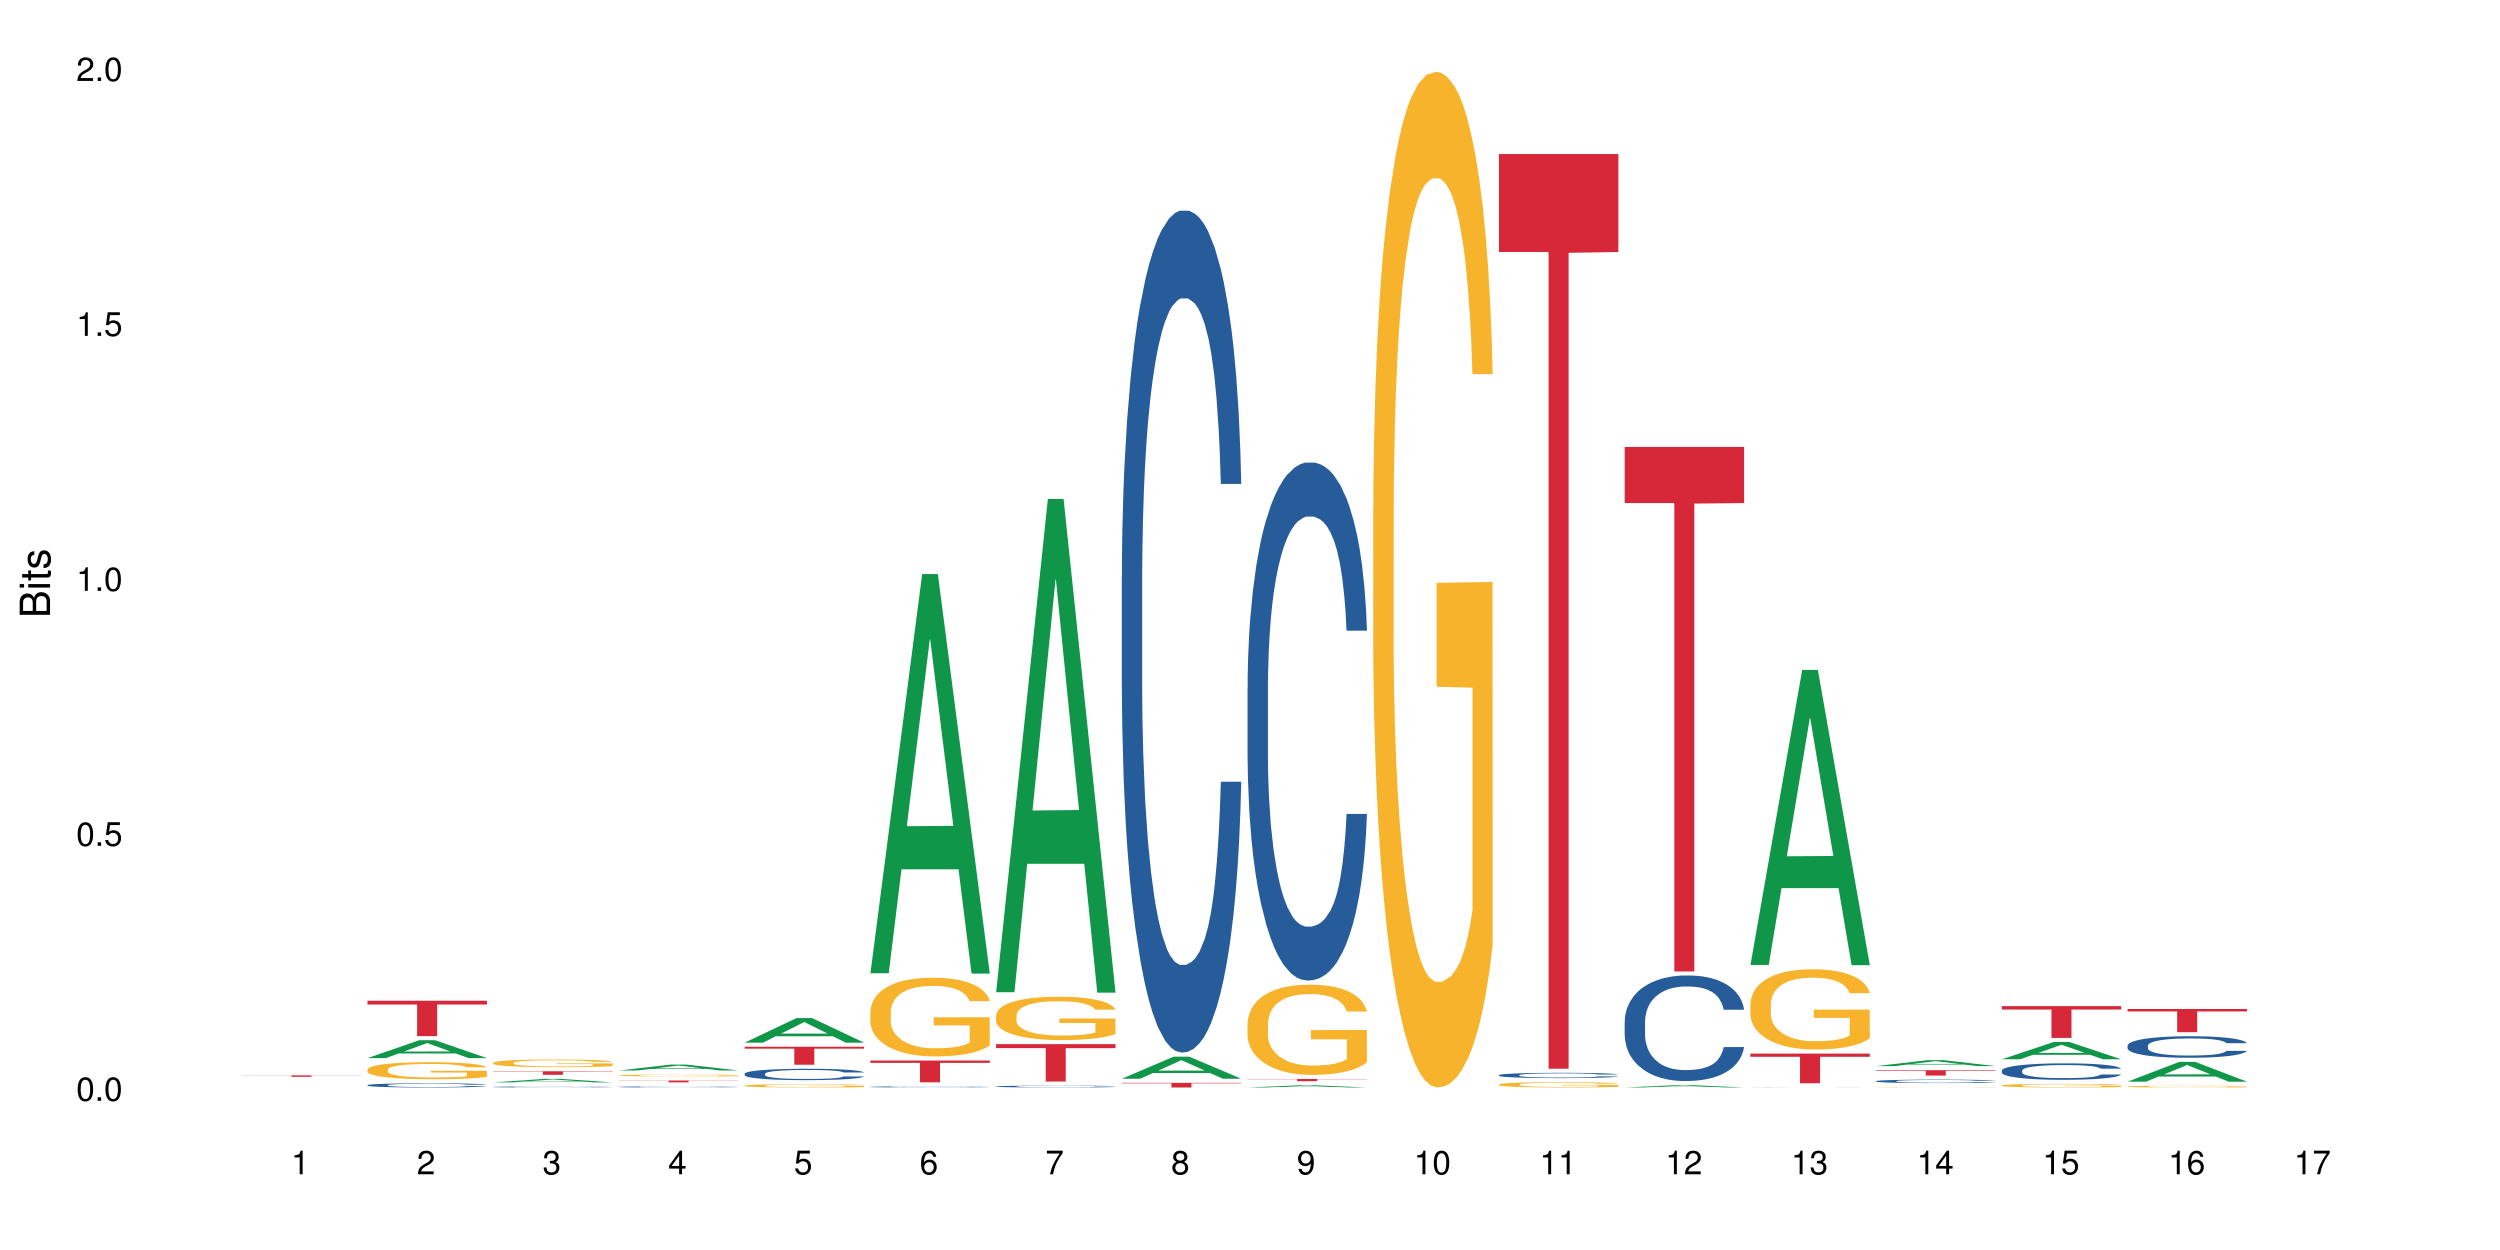 <?xml version="1.0" encoding="UTF-8"?>
<svg xmlns="http://www.w3.org/2000/svg" xmlns:xlink="http://www.w3.org/1999/xlink" width="720pt" height="360pt" viewBox="0 0 720 360" version="1.1">
<defs>
<g>
<symbol overflow="visible" id="glyph0-0">
<path style="stroke:none;" d=""/>
</symbol>
<symbol overflow="visible" id="glyph0-1">
<path style="stroke:none;" d="M 2.641 -6.797 C 2 -6.797 1.422 -6.531 1.078 -6.047 C 0.641 -5.453 0.406 -4.547 0.406 -3.297 C 0.406 -1 1.188 0.219 2.641 0.219 C 4.078 0.219 4.859 -1 4.859 -3.234 C 4.859 -4.562 4.656 -5.438 4.203 -6.047 C 3.844 -6.531 3.281 -6.797 2.641 -6.797 Z M 2.641 -6.047 C 3.547 -6.047 4 -5.125 4 -3.312 C 4 -1.375 3.562 -0.484 2.625 -0.484 C 1.734 -0.484 1.281 -1.422 1.281 -3.281 C 1.281 -5.141 1.734 -6.047 2.641 -6.047 Z M 2.641 -6.047 "/>
</symbol>
<symbol overflow="visible" id="glyph0-2">
<path style="stroke:none;" d="M 1.828 -1 L 0.828 -1 L 0.828 0 L 1.828 0 Z M 1.828 -1 "/>
</symbol>
<symbol overflow="visible" id="glyph0-3">
<path style="stroke:none;" d="M 4.562 -6.797 L 1.062 -6.797 L 0.547 -3.094 L 1.328 -3.094 C 1.719 -3.562 2.047 -3.734 2.578 -3.734 C 3.484 -3.734 4.062 -3.109 4.062 -2.094 C 4.062 -1.125 3.484 -0.531 2.578 -0.531 C 1.828 -0.531 1.375 -0.906 1.188 -1.672 L 0.328 -1.672 C 0.453 -1.109 0.547 -0.844 0.75 -0.594 C 1.125 -0.078 1.828 0.219 2.594 0.219 C 3.969 0.219 4.922 -0.781 4.922 -2.219 C 4.922 -3.562 4.031 -4.484 2.719 -4.484 C 2.25 -4.484 1.859 -4.359 1.469 -4.062 L 1.734 -5.969 L 4.562 -5.969 Z M 4.562 -6.797 "/>
</symbol>
<symbol overflow="visible" id="glyph0-4">
<path style="stroke:none;" d="M 2.484 -4.844 L 2.484 0 L 3.328 0 L 3.328 -6.797 L 2.766 -6.797 C 2.469 -5.75 2.281 -5.609 0.984 -5.453 L 0.984 -4.844 Z M 2.484 -4.844 "/>
</symbol>
<symbol overflow="visible" id="glyph0-5">
<path style="stroke:none;" d="M 4.859 -0.828 L 1.281 -0.828 C 1.359 -1.391 1.672 -1.75 2.5 -2.234 L 3.469 -2.75 C 4.406 -3.266 4.906 -3.969 4.906 -4.812 C 4.906 -5.375 4.672 -5.906 4.266 -6.266 C 3.859 -6.625 3.375 -6.797 2.719 -6.797 C 1.859 -6.797 1.219 -6.5 0.844 -5.922 C 0.609 -5.562 0.5 -5.125 0.484 -4.438 L 1.328 -4.438 C 1.359 -4.906 1.406 -5.188 1.531 -5.406 C 1.75 -5.812 2.188 -6.062 2.703 -6.062 C 3.469 -6.062 4.031 -5.516 4.031 -4.781 C 4.031 -4.25 3.719 -3.797 3.125 -3.438 L 2.234 -2.938 C 0.812 -2.141 0.406 -1.5 0.328 0 L 4.859 0 Z M 4.859 -0.828 "/>
</symbol>
<symbol overflow="visible" id="glyph0-6">
<path style="stroke:none;" d="M 2.125 -3.125 L 2.578 -3.125 C 3.516 -3.125 3.984 -2.703 3.984 -1.891 C 3.984 -1.031 3.469 -0.531 2.578 -0.531 C 1.656 -0.531 1.203 -0.984 1.156 -1.969 L 0.312 -1.969 C 0.344 -1.422 0.438 -1.078 0.609 -0.766 C 0.953 -0.109 1.625 0.219 2.547 0.219 C 3.953 0.219 4.859 -0.609 4.859 -1.906 C 4.859 -2.766 4.516 -3.25 3.703 -3.516 C 4.344 -3.766 4.656 -4.25 4.656 -4.938 C 4.656 -6.109 3.875 -6.797 2.578 -6.797 C 1.203 -6.797 0.484 -6.047 0.453 -4.609 L 1.297 -4.609 C 1.312 -5.016 1.344 -5.25 1.453 -5.453 C 1.641 -5.828 2.062 -6.062 2.594 -6.062 C 3.344 -6.062 3.797 -5.625 3.797 -4.906 C 3.797 -4.422 3.609 -4.141 3.25 -3.984 C 3.016 -3.891 2.719 -3.844 2.125 -3.844 Z M 2.125 -3.125 "/>
</symbol>
<symbol overflow="visible" id="glyph0-7">
<path style="stroke:none;" d="M 3.141 -1.625 L 3.141 0 L 3.984 0 L 3.984 -1.625 L 4.984 -1.625 L 4.984 -2.391 L 3.984 -2.391 L 3.984 -6.797 L 3.359 -6.797 L 0.266 -2.516 L 0.266 -1.625 Z M 3.141 -2.391 L 1 -2.391 L 3.141 -5.359 Z M 3.141 -2.391 "/>
</symbol>
<symbol overflow="visible" id="glyph0-8">
<path style="stroke:none;" d="M 4.781 -5.031 C 4.609 -6.141 3.891 -6.797 2.844 -6.797 C 2.094 -6.797 1.422 -6.438 1.031 -5.828 C 0.609 -5.172 0.406 -4.344 0.406 -3.094 C 0.406 -1.953 0.578 -1.234 0.984 -0.625 C 1.359 -0.078 1.953 0.219 2.703 0.219 C 3.984 0.219 4.922 -0.734 4.922 -2.078 C 4.922 -3.344 4.062 -4.234 2.844 -4.234 C 2.172 -4.234 1.641 -3.969 1.281 -3.469 C 1.281 -5.125 1.828 -6.047 2.797 -6.047 C 3.391 -6.047 3.797 -5.672 3.938 -5.031 Z M 2.734 -3.484 C 3.547 -3.484 4.062 -2.922 4.062 -2 C 4.062 -1.156 3.484 -0.531 2.703 -0.531 C 1.922 -0.531 1.328 -1.188 1.328 -2.047 C 1.328 -2.891 1.906 -3.484 2.734 -3.484 Z M 2.734 -3.484 "/>
</symbol>
<symbol overflow="visible" id="glyph0-9">
<path style="stroke:none;" d="M 4.984 -6.797 L 0.438 -6.797 L 0.438 -5.969 L 4.109 -5.969 C 2.5 -3.656 1.828 -2.234 1.328 0 L 2.219 0 C 2.594 -2.172 3.453 -4.047 4.984 -6.094 Z M 4.984 -6.797 "/>
</symbol>
<symbol overflow="visible" id="glyph0-10">
<path style="stroke:none;" d="M 3.75 -3.578 C 4.453 -4 4.688 -4.344 4.688 -4.984 C 4.688 -6.047 3.844 -6.797 2.641 -6.797 C 1.438 -6.797 0.594 -6.047 0.594 -4.984 C 0.594 -4.359 0.828 -4.016 1.516 -3.578 C 0.734 -3.203 0.359 -2.641 0.359 -1.891 C 0.359 -0.641 1.297 0.219 2.641 0.219 C 3.984 0.219 4.922 -0.641 4.922 -1.875 C 4.922 -2.641 4.531 -3.203 3.75 -3.578 Z M 2.641 -6.047 C 3.359 -6.047 3.812 -5.625 3.812 -4.969 C 3.812 -4.344 3.344 -3.922 2.641 -3.922 C 1.922 -3.922 1.453 -4.344 1.453 -4.984 C 1.453 -5.625 1.922 -6.047 2.641 -6.047 Z M 2.641 -3.203 C 3.484 -3.203 4.062 -2.672 4.062 -1.875 C 4.062 -1.062 3.484 -0.531 2.625 -0.531 C 1.797 -0.531 1.219 -1.078 1.219 -1.875 C 1.219 -2.672 1.797 -3.203 2.641 -3.203 Z M 2.641 -3.203 "/>
</symbol>
<symbol overflow="visible" id="glyph0-11">
<path style="stroke:none;" d="M 0.516 -1.547 C 0.672 -0.438 1.406 0.219 2.438 0.219 C 3.188 0.219 3.859 -0.141 4.266 -0.75 C 4.688 -1.406 4.891 -2.25 4.891 -3.484 C 4.891 -4.625 4.703 -5.359 4.312 -5.953 C 3.938 -6.5 3.344 -6.797 2.594 -6.797 C 1.297 -6.797 0.359 -5.844 0.359 -4.516 C 0.359 -3.25 1.234 -2.344 2.453 -2.344 C 3.094 -2.344 3.562 -2.578 4.016 -3.109 C 4 -1.453 3.469 -0.531 2.5 -0.531 C 1.906 -0.531 1.484 -0.906 1.359 -1.547 Z M 2.578 -6.062 C 3.375 -6.062 3.969 -5.406 3.969 -4.531 C 3.969 -3.688 3.375 -3.094 2.547 -3.094 C 1.734 -3.094 1.234 -3.672 1.234 -4.578 C 1.234 -5.438 1.797 -6.062 2.578 -6.062 Z M 2.578 -6.062 "/>
</symbol>
<symbol overflow="visible" id="glyph1-0">
<path style="stroke:none;" d=""/>
</symbol>
<symbol overflow="visible" id="glyph1-1">
<path style="stroke:none;" d="M 0 -0.953 L 0 -4.891 C 0 -5.719 -0.234 -6.344 -0.734 -6.797 C -1.188 -7.234 -1.812 -7.469 -2.5 -7.469 C -3.547 -7.469 -4.188 -7 -4.625 -5.875 C -4.984 -6.672 -5.641 -7.094 -6.531 -7.094 C -7.156 -7.094 -7.734 -6.859 -8.141 -6.391 C -8.562 -5.938 -8.75 -5.344 -8.75 -4.5 L -8.75 -0.953 Z M -4.984 -2.062 L -7.766 -2.062 L -7.766 -4.219 C -7.766 -4.844 -7.688 -5.203 -7.453 -5.5 C -7.219 -5.812 -6.859 -5.969 -6.375 -5.969 C -5.906 -5.969 -5.531 -5.812 -5.297 -5.5 C -5.062 -5.203 -4.984 -4.844 -4.984 -4.219 Z M -0.984 -2.062 L -4 -2.062 L -4 -4.781 C -4 -5.328 -3.859 -5.688 -3.578 -5.953 C -3.297 -6.219 -2.922 -6.359 -2.484 -6.359 C -2.062 -6.359 -1.688 -6.219 -1.406 -5.953 C -1.109 -5.688 -0.984 -5.328 -0.984 -4.781 Z M -0.984 -2.062 "/>
</symbol>
<symbol overflow="visible" id="glyph1-2">
<path style="stroke:none;" d="M -6.281 -1.797 L -6.281 -0.797 L 0 -0.797 L 0 -1.797 Z M -8.75 -1.797 L -8.75 -0.797 L -7.484 -0.797 L -7.484 -1.797 Z M -8.75 -1.797 "/>
</symbol>
<symbol overflow="visible" id="glyph1-3">
<path style="stroke:none;" d="M -6.281 -3.047 L -6.281 -2.016 L -8.016 -2.016 L -8.016 -1.016 L -6.281 -1.016 L -6.281 -0.172 L -5.469 -0.172 L -5.469 -1.016 L -0.719 -1.016 C -0.078 -1.016 0.281 -1.453 0.281 -2.234 C 0.281 -2.469 0.25 -2.719 0.188 -3.047 L -0.641 -3.047 C -0.609 -2.922 -0.594 -2.766 -0.594 -2.562 C -0.594 -2.141 -0.719 -2.016 -1.156 -2.016 L -5.469 -2.016 L -5.469 -3.047 Z M -6.281 -3.047 "/>
</symbol>
<symbol overflow="visible" id="glyph1-4">
<path style="stroke:none;" d="M -4.531 -5.25 C -5.766 -5.25 -6.469 -4.422 -6.469 -2.969 C -6.469 -1.516 -5.719 -0.562 -4.547 -0.562 C -3.562 -0.562 -3.094 -1.062 -2.734 -2.562 L -2.516 -3.484 C -2.344 -4.188 -2.094 -4.469 -1.625 -4.469 C -1.047 -4.469 -0.641 -3.875 -0.641 -3 C -0.641 -2.453 -0.797 -2 -1.062 -1.75 C -1.25 -1.594 -1.422 -1.531 -1.875 -1.469 L -1.875 -0.406 C -0.422 -0.453 0.281 -1.266 0.281 -2.922 C 0.281 -4.5 -0.5 -5.516 -1.719 -5.516 C -2.656 -5.516 -3.172 -4.984 -3.469 -3.734 L -3.703 -2.766 C -3.891 -1.953 -4.156 -1.609 -4.594 -1.609 C -5.172 -1.609 -5.547 -2.125 -5.547 -2.938 C -5.547 -3.75 -5.203 -4.172 -4.531 -4.203 Z M -4.531 -5.25 "/>
</symbol>
</g>
</defs>
<g id="surface49176">
<rect x="0" y="0" width="720" height="360" style="fill:rgb(100%,100%,100%);fill-opacity:1;stroke:none;"/>
<path style=" stroke:none;fill-rule:nonzero;fill:rgb(83.922%,15.686%,22.353%);fill-opacity:1;" d="M 69.629 309.711 L 104.027 309.711 L 104.027 309.754 L 89.691 309.754 L 89.691 310.121 L 83.922 310.121 L 83.922 309.754 L 69.629 309.754 Z M 69.629 309.711 "/>
<path style=" stroke:none;fill-rule:nonzero;fill:rgb(6.275%,58.824%,28.235%);fill-opacity:1;" d="M 105.836 304.734 L 105.871 304.73 L 120.758 299.574 L 125.277 299.574 L 140.234 304.742 L 134.977 304.742 L 131.23 303.391 L 114.805 303.391 L 111.129 304.734 L 105.836 304.734 L 116.383 302.836 L 129.723 302.828 L 123.07 300.418 L 122.996 300.414 L 122.926 300.43 L 116.348 302.828 L 116.383 302.836 Z M 105.836 304.734 "/>
<path style=" stroke:none;fill-rule:nonzero;fill:rgb(14.51%,36.078%,60%);fill-opacity:1;" d="M 105.836 312.516 L 105.879 312.516 L 105.879 312.488 L 106.004 312.445 L 106.297 312.395 L 106.59 312.359 L 107.348 312.293 L 108.395 312.23 L 109.484 312.184 L 110.281 312.152 L 110.996 312.133 L 112.633 312.09 L 113.68 312.07 L 114.812 312.051 L 116.195 312.031 L 117.203 312.02 L 119.469 312.004 L 121.148 311.996 L 122.449 311.992 L 125.258 311.992 L 126.938 311.996 L 128.152 312.004 L 129.496 312.012 L 130.629 312.02 L 132.598 312.047 L 134.359 312.078 L 135.156 312.094 L 136.414 312.129 L 137.379 312.16 L 138.051 312.191 L 138.809 312.23 L 139.477 312.281 L 139.98 312.336 L 140.234 312.383 L 134.359 312.383 L 134.066 312.34 L 133.73 312.305 L 133.102 312.262 L 132.473 312.227 L 131.59 312.195 L 130.793 312.176 L 129.703 312.156 L 128.738 312.141 L 127.734 312.133 L 126.77 312.125 L 124.922 312.117 L 122.781 312.117 L 121.984 312.121 L 120.352 312.129 L 119.469 312.137 L 118.211 312.152 L 117.328 312.168 L 116.281 312.188 L 115.566 312.207 L 114.688 312.234 L 114.059 312.262 L 113.344 312.297 L 112.926 312.324 L 112.547 312.355 L 112.211 312.391 L 111.961 312.43 L 111.793 312.473 L 111.707 312.512 L 111.707 312.68 L 111.793 312.723 L 112.004 312.766 L 112.547 312.836 L 113.344 312.891 L 114.27 312.938 L 115.148 312.973 L 115.652 312.988 L 116.324 313.004 L 117.371 313.027 L 118.883 313.047 L 119.762 313.059 L 121.105 313.066 L 122.488 313.07 L 124.336 313.07 L 125.973 313.066 L 127.062 313.062 L 128.195 313.051 L 129.746 313.031 L 130.711 313.016 L 131.551 312.996 L 132.18 312.973 L 132.598 312.957 L 133.227 312.922 L 133.73 312.883 L 134.109 312.848 L 134.359 312.809 L 140.234 312.809 L 139.98 312.852 L 139.605 312.895 L 139.227 312.926 L 138.641 312.965 L 137.969 313 L 137.004 313.039 L 136.207 313.062 L 135.156 313.09 L 134.191 313.113 L 133.145 313.133 L 131.59 313.152 L 130.586 313.164 L 129.496 313.176 L 128.195 313.184 L 126.559 313.191 L 124.797 313.195 L 121.398 313.195 L 120.098 313.188 L 118.379 313.18 L 116.238 313.16 L 114.688 313.137 L 113.469 313.117 L 112.422 313.098 L 111.246 313.066 L 109.738 313.02 L 108.816 312.98 L 108.184 312.949 L 107.473 312.906 L 106.969 312.867 L 106.383 312.805 L 105.961 312.727 L 105.836 312.668 Z M 105.836 312.516 "/>
<path style=" stroke:none;fill-rule:nonzero;fill:rgb(96.863%,70.196%,16.863%);fill-opacity:1;" d="M 105.836 308.016 L 105.879 308.012 L 105.879 307.922 L 106.047 307.719 L 106.465 307.441 L 107.012 307.215 L 107.598 307.035 L 107.977 306.941 L 108.605 306.809 L 109.148 306.707 L 110.535 306.508 L 112.297 306.32 L 113.262 306.238 L 114.352 306.16 L 115.902 306.078 L 116.617 306.047 L 118.797 305.973 L 121.273 305.93 L 124 305.914 L 125.258 305.922 L 126.977 305.938 L 129.328 305.988 L 130.668 306.031 L 131.719 306.078 L 132.809 306.137 L 134.152 306.227 L 135.41 306.332 L 136.414 306.441 L 137.422 306.574 L 138.262 306.719 L 138.973 306.875 L 139.605 307.062 L 139.98 307.219 L 140.234 307.375 L 134.402 307.375 L 134.066 307.219 L 133.688 307.098 L 133.059 306.949 L 132.43 306.844 L 131.801 306.758 L 130.629 306.641 L 129.621 306.57 L 128.363 306.508 L 127.145 306.465 L 125.762 306.441 L 124.922 306.43 L 122.699 306.43 L 120.688 306.461 L 119.512 306.496 L 118.672 306.535 L 117.496 306.602 L 116.785 306.656 L 116.363 306.691 L 115.105 306.828 L 114.27 306.953 L 113.805 307.039 L 113.219 307.176 L 112.801 307.293 L 112.34 307.473 L 112.086 307.609 L 111.75 307.914 L 111.707 308.719 L 111.836 308.887 L 112.086 309.07 L 112.422 309.234 L 112.926 309.402 L 113.43 309.531 L 114.309 309.707 L 115.066 309.824 L 115.652 309.898 L 116.785 310.02 L 117.246 310.062 L 118.336 310.141 L 119.469 310.203 L 120.852 310.258 L 121.902 310.285 L 123.578 310.309 L 125.719 310.309 L 128.234 310.281 L 129.828 310.246 L 130.922 310.211 L 131.633 310.18 L 132.516 310.129 L 133.145 310.082 L 133.73 310.035 L 134.445 309.957 L 134.445 308.887 L 124.082 308.883 L 124.082 308.383 L 140.191 308.379 L 140.234 310.129 L 139.352 310.25 L 138.262 310.367 L 137.211 310.457 L 136.121 310.531 L 134.57 310.617 L 133.312 310.672 L 131.383 310.734 L 129.621 310.773 L 127.773 310.801 L 126.137 310.812 L 124.211 310.816 L 122.488 310.809 L 120.645 310.781 L 119.176 310.746 L 117.832 310.703 L 116.492 310.645 L 114.812 310.551 L 113.723 310.473 L 112.59 310.379 L 111.457 310.266 L 110.449 310.145 L 109.781 310.051 L 109.109 309.945 L 108.395 309.812 L 107.723 309.66 L 107.219 309.52 L 106.758 309.363 L 106.422 309.215 L 106.09 309.016 L 105.922 308.852 L 105.836 308.715 Z M 105.836 308.016 "/>
<path style=" stroke:none;fill-rule:nonzero;fill:rgb(83.922%,15.686%,22.353%);fill-opacity:1;" d="M 105.836 288.215 L 140.234 288.215 L 140.234 289.305 L 125.898 289.312 L 125.898 298.398 L 120.129 298.398 L 120.129 289.324 L 120.047 289.305 L 105.836 289.305 Z M 105.836 288.215 "/>
<path style=" stroke:none;fill-rule:nonzero;fill:rgb(6.275%,58.824%,28.235%);fill-opacity:1;" d="M 142.043 311.734 L 142.078 311.73 L 156.965 310.715 L 161.484 310.715 L 176.441 311.734 L 171.184 311.734 L 167.438 311.469 L 151.012 311.469 L 147.336 311.734 L 142.043 311.734 L 152.59 311.359 L 165.93 311.355 L 159.277 310.883 L 159.203 310.879 L 159.133 310.883 L 152.555 311.355 L 152.59 311.359 Z M 142.043 311.734 "/>
<path style=" stroke:none;fill-rule:nonzero;fill:rgb(14.51%,36.078%,60%);fill-opacity:1;" d="M 142.043 313.035 L 142.086 313.031 L 142.086 313.027 L 142.211 313.016 L 142.504 313.004 L 142.797 312.996 L 143.555 312.98 L 144.602 312.965 L 145.691 312.953 L 146.488 312.945 L 147.203 312.941 L 148.84 312.934 L 149.887 312.926 L 151.02 312.922 L 152.402 312.918 L 153.41 312.914 L 155.676 312.91 L 164.359 312.91 L 165.703 312.914 L 166.832 312.914 L 168.805 312.922 L 170.566 312.93 L 171.363 312.934 L 172.621 312.941 L 173.586 312.949 L 174.258 312.957 L 175.012 312.965 L 175.684 312.977 L 176.188 312.992 L 176.441 313 L 170.566 313 L 170.273 312.992 L 169.938 312.984 L 169.309 312.973 L 168.68 312.965 L 167.797 312.957 L 167 312.953 L 165.91 312.945 L 164.945 312.945 L 163.941 312.941 L 162.977 312.941 L 161.129 312.938 L 158.191 312.938 L 156.559 312.941 L 155.676 312.941 L 154.418 312.945 L 153.535 312.949 L 152.488 312.957 L 151.773 312.961 L 150.895 312.965 L 150.266 312.973 L 149.551 312.98 L 149.133 312.988 L 148.754 312.996 L 148.418 313.004 L 148.168 313.012 L 148 313.023 L 147.914 313.031 L 147.914 313.074 L 148 313.082 L 148.211 313.094 L 148.754 313.109 L 149.551 313.125 L 150.473 313.133 L 151.355 313.141 L 151.859 313.145 L 152.531 313.148 L 153.578 313.156 L 155.09 313.16 L 155.969 313.164 L 163.27 313.164 L 164.402 313.16 L 165.953 313.156 L 166.918 313.152 L 167.758 313.148 L 168.387 313.145 L 168.805 313.137 L 169.434 313.129 L 169.938 313.121 L 170.316 313.113 L 170.566 313.102 L 176.441 313.102 L 176.188 313.113 L 175.812 313.125 L 175.434 313.133 L 174.848 313.141 L 174.176 313.148 L 173.211 313.16 L 172.414 313.164 L 171.363 313.172 L 170.398 313.176 L 169.352 313.18 L 167.797 313.188 L 166.793 313.188 L 165.703 313.191 L 164.402 313.191 L 162.766 313.195 L 156.305 313.195 L 154.586 313.191 L 152.445 313.188 L 150.895 313.184 L 149.676 313.176 L 148.629 313.172 L 147.453 313.164 L 145.945 313.152 L 145.02 313.145 L 144.391 313.137 L 143.68 313.125 L 143.176 313.117 L 142.59 313.102 L 142.168 313.086 L 142.043 313.07 Z M 142.043 313.035 "/>
<path style=" stroke:none;fill-rule:nonzero;fill:rgb(96.863%,70.196%,16.863%);fill-opacity:1;" d="M 142.043 306.086 L 142.086 306.082 L 142.086 306.043 L 142.254 305.953 L 142.672 305.828 L 143.219 305.723 L 143.805 305.645 L 144.184 305.602 L 144.812 305.539 L 145.355 305.496 L 146.742 305.406 L 148.504 305.32 L 149.469 305.285 L 150.559 305.25 L 152.109 305.211 L 152.824 305.199 L 155.004 305.164 L 157.48 305.145 L 160.207 305.141 L 161.465 305.141 L 163.184 305.148 L 165.535 305.172 L 166.875 305.191 L 167.926 305.211 L 169.016 305.238 L 170.359 305.277 L 171.617 305.328 L 172.621 305.375 L 173.629 305.438 L 174.469 305.5 L 175.18 305.57 L 175.812 305.656 L 176.188 305.727 L 176.441 305.797 L 170.609 305.797 L 170.273 305.727 L 169.895 305.672 L 169.266 305.605 L 168.637 305.559 L 168.008 305.52 L 166.832 305.465 L 165.828 305.434 L 164.57 305.406 L 163.352 305.387 L 161.969 305.375 L 161.129 305.371 L 158.906 305.371 L 156.891 305.387 L 155.719 305.402 L 154.879 305.418 L 153.703 305.449 L 152.992 305.473 L 152.57 305.488 L 151.312 305.551 L 150.473 305.605 L 150.012 305.645 L 149.426 305.707 L 149.008 305.762 L 148.547 305.84 L 148.293 305.902 L 147.957 306.039 L 147.914 306.402 L 148.043 306.477 L 148.293 306.562 L 148.629 306.633 L 149.133 306.711 L 149.637 306.77 L 150.516 306.848 L 151.273 306.898 L 151.859 306.934 L 152.992 306.988 L 153.453 307.008 L 154.543 307.043 L 155.676 307.07 L 157.059 307.094 L 158.109 307.105 L 159.785 307.117 L 161.926 307.117 L 164.441 307.105 L 166.035 307.09 L 167.129 307.074 L 167.84 307.059 L 168.723 307.035 L 169.352 307.016 L 169.938 306.992 L 170.652 306.961 L 170.652 306.477 L 160.289 306.477 L 160.289 306.25 L 176.398 306.25 L 176.441 307.035 L 175.559 307.09 L 174.469 307.145 L 173.418 307.184 L 172.328 307.219 L 170.777 307.258 L 169.52 307.281 L 167.59 307.309 L 165.828 307.328 L 163.98 307.34 L 162.344 307.344 L 160.418 307.348 L 158.695 307.344 L 156.852 307.332 L 155.383 307.312 L 154.039 307.293 L 152.699 307.27 L 151.02 307.227 L 149.93 307.191 L 148.797 307.148 L 147.664 307.098 L 146.656 307.043 L 145.984 307 L 145.316 306.953 L 144.602 306.895 L 143.93 306.824 L 143.426 306.762 L 142.965 306.691 L 142.629 306.625 L 142.293 306.535 L 142.129 306.461 L 142.043 306.398 Z M 142.043 306.086 "/>
<path style=" stroke:none;fill-rule:nonzero;fill:rgb(83.922%,15.686%,22.353%);fill-opacity:1;" d="M 142.043 308.52 L 176.441 308.52 L 176.441 308.629 L 162.105 308.633 L 162.105 309.539 L 156.336 309.539 L 156.336 308.633 L 156.254 308.629 L 142.043 308.629 Z M 142.043 308.52 "/>
<path style=" stroke:none;fill-rule:nonzero;fill:rgb(6.275%,58.824%,28.235%);fill-opacity:1;" d="M 178.25 308.301 L 178.285 308.297 L 193.172 306.602 L 197.691 306.602 L 212.648 308.301 L 207.391 308.301 L 203.645 307.859 L 187.219 307.859 L 183.543 308.301 L 178.25 308.301 L 188.797 307.676 L 202.137 307.672 L 195.484 306.879 L 195.41 306.879 L 195.34 306.883 L 188.762 307.672 L 188.797 307.676 Z M 178.25 308.301 "/>
<path style=" stroke:none;fill-rule:nonzero;fill:rgb(14.51%,36.078%,60%);fill-opacity:1;" d="M 178.25 313.027 L 178.293 313.027 L 178.293 313.02 L 178.418 313.008 L 179.004 312.984 L 179.762 312.969 L 180.809 312.953 L 181.898 312.941 L 182.695 312.934 L 183.41 312.93 L 185.047 312.918 L 186.094 312.914 L 187.227 312.91 L 188.609 312.906 L 189.617 312.902 L 191.883 312.898 L 193.562 312.895 L 199.348 312.895 L 200.566 312.898 L 201.91 312.898 L 203.039 312.902 L 205.012 312.906 L 206.773 312.914 L 207.57 312.922 L 208.828 312.93 L 209.793 312.938 L 210.465 312.945 L 211.219 312.953 L 211.891 312.965 L 212.395 312.98 L 212.648 312.992 L 206.773 312.992 L 206.48 312.98 L 206.145 312.973 L 205.516 312.961 L 204.887 312.953 L 204.004 312.945 L 203.207 312.941 L 202.117 312.934 L 201.152 312.934 L 200.148 312.93 L 199.184 312.926 L 194.398 312.926 L 192.766 312.93 L 191.883 312.93 L 190.625 312.934 L 189.742 312.938 L 188.695 312.945 L 187.98 312.949 L 187.102 312.957 L 186.473 312.961 L 185.758 312.973 L 185.34 312.977 L 184.961 312.984 L 184.625 312.996 L 184.375 313.004 L 184.207 313.016 L 184.121 313.023 L 184.121 313.066 L 184.207 313.078 L 184.418 313.09 L 184.961 313.105 L 185.758 313.121 L 186.68 313.133 L 187.562 313.141 L 188.066 313.145 L 188.738 313.148 L 189.785 313.152 L 191.297 313.16 L 192.176 313.16 L 193.52 313.164 L 198.387 313.164 L 199.477 313.16 L 200.609 313.16 L 202.16 313.156 L 203.125 313.152 L 203.965 313.145 L 204.594 313.141 L 205.012 313.137 L 205.641 313.129 L 206.145 313.117 L 206.523 313.109 L 206.773 313.098 L 212.648 313.098 L 212.395 313.109 L 212.016 313.121 L 211.641 313.129 L 211.055 313.137 L 210.383 313.148 L 209.418 313.156 L 208.621 313.164 L 207.57 313.168 L 206.605 313.176 L 205.559 313.18 L 204.004 313.184 L 203 313.188 L 201.91 313.191 L 200.609 313.191 L 198.973 313.195 L 192.512 313.195 L 190.793 313.191 L 188.652 313.188 L 187.102 313.18 L 185.883 313.176 L 184.836 313.172 L 183.66 313.164 L 182.152 313.152 L 181.227 313.141 L 180.598 313.133 L 179.887 313.125 L 179.383 313.113 L 178.797 313.098 L 178.375 313.078 L 178.25 313.062 Z M 178.25 313.027 "/>
<path style=" stroke:none;fill-rule:nonzero;fill:rgb(96.863%,70.196%,16.863%);fill-opacity:1;" d="M 178.25 309.707 L 178.293 309.703 L 178.293 309.695 L 178.461 309.672 L 178.879 309.645 L 179.426 309.617 L 180.012 309.598 L 180.391 309.59 L 181.02 309.574 L 181.562 309.562 L 182.949 309.543 L 184.711 309.52 L 185.676 309.512 L 186.766 309.504 L 188.316 309.496 L 189.031 309.492 L 191.211 309.484 L 193.688 309.477 L 197.672 309.477 L 199.391 309.48 L 201.742 309.484 L 203.082 309.488 L 204.133 309.496 L 205.223 309.5 L 206.562 309.512 L 207.824 309.523 L 208.828 309.535 L 209.836 309.547 L 210.676 309.562 L 211.387 309.582 L 212.016 309.602 L 212.395 309.617 L 212.648 309.637 L 206.816 309.637 L 206.48 309.617 L 206.102 309.605 L 205.473 309.59 L 204.844 309.578 L 204.215 309.57 L 203.039 309.555 L 202.035 309.547 L 200.777 309.543 L 199.559 309.535 L 198.176 309.535 L 197.336 309.531 L 195.113 309.531 L 193.098 309.535 L 191.926 309.539 L 191.086 309.543 L 189.91 309.551 L 189.199 309.559 L 188.777 309.562 L 187.52 309.578 L 186.68 309.59 L 186.219 309.598 L 185.633 309.613 L 185.215 309.625 L 184.754 309.645 L 184.5 309.66 L 184.164 309.695 L 184.121 309.781 L 184.25 309.801 L 184.5 309.82 L 184.836 309.84 L 185.844 309.871 L 186.723 309.891 L 187.48 309.902 L 188.066 309.91 L 189.199 309.926 L 189.66 309.93 L 190.75 309.938 L 191.883 309.945 L 193.266 309.949 L 194.316 309.953 L 195.992 309.957 L 198.133 309.957 L 200.648 309.953 L 202.242 309.949 L 203.336 309.945 L 204.047 309.941 L 204.93 309.938 L 205.559 309.93 L 206.145 309.926 L 206.859 309.918 L 206.859 309.801 L 196.496 309.801 L 196.496 309.746 L 212.605 309.746 L 212.648 309.938 L 211.766 309.949 L 210.676 309.961 L 209.625 309.973 L 208.535 309.98 L 206.984 309.988 L 205.727 309.996 L 203.797 310 L 202.035 310.008 L 200.188 310.008 L 198.551 310.012 L 194.902 310.012 L 193.059 310.008 L 191.59 310.004 L 190.246 310 L 188.906 309.992 L 187.227 309.98 L 186.137 309.973 L 185.004 309.965 L 183.871 309.949 L 182.863 309.938 L 182.191 309.926 L 181.523 309.914 L 180.809 309.902 L 180.137 309.883 L 179.633 309.871 L 179.172 309.852 L 178.836 309.836 L 178.5 309.812 L 178.336 309.797 L 178.25 309.781 Z M 178.25 309.707 "/>
<path style=" stroke:none;fill-rule:nonzero;fill:rgb(83.922%,15.686%,22.353%);fill-opacity:1;" d="M 178.25 311.188 L 212.648 311.188 L 212.648 311.242 L 198.312 311.242 L 198.312 311.719 L 192.543 311.719 L 192.543 311.242 L 178.25 311.242 Z M 178.25 311.188 "/>
<path style=" stroke:none;fill-rule:nonzero;fill:rgb(6.275%,58.824%,28.235%);fill-opacity:1;" d="M 214.457 300.281 L 214.492 300.273 L 229.379 293.211 L 233.898 293.211 L 248.855 300.289 L 243.598 300.289 L 239.852 298.441 L 223.422 298.441 L 219.75 300.281 L 214.457 300.281 L 225.004 297.676 L 238.344 297.668 L 231.691 294.367 L 231.617 294.359 L 231.547 294.379 L 224.969 297.668 L 225.004 297.676 Z M 214.457 300.281 "/>
<path style=" stroke:none;fill-rule:nonzero;fill:rgb(14.51%,36.078%,60%);fill-opacity:1;" d="M 214.457 309.234 L 214.5 309.23 L 214.5 309.16 L 214.625 309.043 L 214.918 308.902 L 215.211 308.801 L 215.969 308.625 L 217.016 308.457 L 218.105 308.324 L 218.902 308.246 L 219.617 308.188 L 221.254 308.078 L 222.301 308.02 L 223.434 307.969 L 224.816 307.918 L 225.824 307.887 L 228.09 307.84 L 229.77 307.82 L 231.066 307.812 L 233.879 307.812 L 235.555 307.824 L 236.773 307.836 L 238.117 307.863 L 239.246 307.887 L 241.219 307.953 L 242.98 308.039 L 243.777 308.086 L 245.035 308.18 L 246 308.27 L 246.672 308.344 L 247.426 308.457 L 248.098 308.59 L 248.602 308.742 L 248.855 308.871 L 242.98 308.871 L 242.688 308.75 L 242.352 308.66 L 241.723 308.535 L 241.094 308.449 L 240.211 308.363 L 239.414 308.309 L 238.324 308.25 L 237.359 308.215 L 236.352 308.188 L 235.391 308.168 L 233.543 308.152 L 231.402 308.152 L 230.605 308.156 L 228.973 308.18 L 228.09 308.203 L 226.832 308.242 L 225.949 308.281 L 224.902 308.344 L 224.188 308.395 L 223.309 308.473 L 222.68 308.539 L 221.965 308.637 L 221.547 308.715 L 221.168 308.797 L 220.832 308.895 L 220.582 309 L 220.414 309.109 L 220.328 309.219 L 220.328 309.68 L 220.414 309.789 L 220.625 309.914 L 221.168 310.098 L 221.965 310.254 L 222.887 310.379 L 223.77 310.469 L 224.273 310.512 L 224.945 310.559 L 225.992 310.621 L 227.504 310.68 L 228.383 310.703 L 229.727 310.727 L 231.109 310.738 L 232.957 310.738 L 234.59 310.727 L 235.684 310.711 L 236.816 310.688 L 238.367 310.637 L 239.332 310.59 L 240.172 310.531 L 240.801 310.477 L 241.219 310.43 L 241.848 310.336 L 242.352 310.234 L 242.73 310.129 L 242.98 310.027 L 248.855 310.027 L 248.602 310.148 L 248.223 310.266 L 247.848 310.352 L 247.258 310.457 L 246.59 310.547 L 245.625 310.652 L 244.828 310.723 L 243.777 310.797 L 242.812 310.852 L 241.766 310.902 L 240.211 310.965 L 239.207 310.992 L 238.117 311.02 L 236.816 311.043 L 235.18 311.066 L 233.418 311.078 L 231.781 311.078 L 230.02 311.074 L 228.719 311.062 L 227 311.035 L 224.859 310.98 L 223.309 310.926 L 222.09 310.867 L 221.043 310.809 L 219.867 310.727 L 218.359 310.594 L 217.434 310.492 L 216.805 310.41 L 216.094 310.293 L 215.59 310.188 L 215.004 310.023 L 214.582 309.809 L 214.457 309.645 Z M 214.457 309.234 "/>
<path style=" stroke:none;fill-rule:nonzero;fill:rgb(96.863%,70.196%,16.863%);fill-opacity:1;" d="M 214.457 312.656 L 214.5 312.656 L 214.5 312.641 L 214.668 312.602 L 215.086 312.547 L 215.633 312.504 L 216.219 312.469 L 216.598 312.453 L 217.227 312.426 L 217.77 312.406 L 219.156 312.367 L 220.918 312.332 L 221.883 312.316 L 222.973 312.301 L 224.523 312.285 L 225.238 312.281 L 227.418 312.266 L 229.895 312.258 L 232.621 312.254 L 233.879 312.254 L 235.598 312.258 L 237.949 312.27 L 239.289 312.277 L 240.34 312.285 L 241.43 312.297 L 242.77 312.312 L 244.031 312.336 L 245.035 312.355 L 246.043 312.383 L 246.883 312.41 L 247.594 312.438 L 248.223 312.473 L 248.602 312.504 L 248.855 312.535 L 243.023 312.535 L 242.688 312.504 L 242.309 312.48 L 241.68 312.453 L 241.051 312.434 L 240.422 312.418 L 239.246 312.395 L 238.242 312.379 L 236.984 312.367 L 235.766 312.359 L 234.383 312.355 L 233.543 312.352 L 231.32 312.352 L 229.305 312.359 L 228.133 312.367 L 227.293 312.375 L 226.117 312.387 L 225.406 312.395 L 224.984 312.402 L 223.727 312.43 L 222.887 312.453 L 222.426 312.469 L 221.84 312.496 L 221.422 312.52 L 220.957 312.555 L 220.707 312.578 L 220.371 312.637 L 220.328 312.793 L 220.457 312.824 L 220.707 312.859 L 221.043 312.891 L 221.547 312.926 L 222.051 312.949 L 222.93 312.984 L 223.684 313.004 L 224.273 313.02 L 225.406 313.043 L 225.867 313.051 L 226.957 313.066 L 228.09 313.078 L 229.473 313.09 L 230.523 313.094 L 232.199 313.098 L 234.34 313.098 L 236.855 313.094 L 238.449 313.086 L 239.543 313.078 L 240.254 313.074 L 241.137 313.062 L 241.766 313.055 L 242.352 313.047 L 243.066 313.031 L 243.066 312.824 L 232.703 312.824 L 232.703 312.727 L 248.812 312.727 L 248.855 313.062 L 247.973 313.086 L 246.883 313.109 L 245.832 313.125 L 244.742 313.141 L 243.191 313.156 L 241.934 313.168 L 240.004 313.18 L 238.242 313.188 L 236.395 313.191 L 234.758 313.195 L 231.109 313.195 L 229.266 313.188 L 227.797 313.184 L 226.453 313.172 L 225.113 313.164 L 223.434 313.145 L 222.344 313.129 L 221.211 313.113 L 220.078 313.09 L 218.398 313.051 L 217.73 313.027 L 217.016 313.004 L 216.344 312.973 L 215.84 312.945 L 215.379 312.918 L 215.043 312.887 L 214.707 312.848 L 214.539 312.82 L 214.457 312.793 Z M 214.457 312.656 "/>
<path style=" stroke:none;fill-rule:nonzero;fill:rgb(83.922%,15.686%,22.353%);fill-opacity:1;" d="M 214.457 301.461 L 248.855 301.461 L 248.855 302.016 L 234.52 302.02 L 234.52 306.637 L 228.75 306.637 L 228.75 302.027 L 228.668 302.016 L 214.457 302.016 Z M 214.457 301.461 "/>
<path style=" stroke:none;fill-rule:nonzero;fill:rgb(6.275%,58.824%,28.235%);fill-opacity:1;" d="M 250.664 280.301 L 250.699 280.191 L 265.582 165.336 L 270.105 165.336 L 285.062 280.406 L 279.805 280.406 L 276.059 250.371 L 259.629 250.371 L 255.957 280.301 L 250.664 280.301 L 261.211 237.945 L 274.551 237.836 L 267.898 184.137 L 267.824 184.027 L 267.754 184.352 L 261.176 237.836 L 261.211 237.945 Z M 250.664 280.301 "/>
<path style=" stroke:none;fill-rule:nonzero;fill:rgb(14.51%,36.078%,60%);fill-opacity:1;" d="M 250.664 313.02 L 250.707 313.016 L 250.707 313.012 L 250.832 313 L 251.125 312.984 L 251.418 312.977 L 252.176 312.961 L 253.223 312.941 L 254.312 312.93 L 255.109 312.922 L 255.824 312.918 L 257.461 312.906 L 258.508 312.902 L 259.641 312.895 L 261.023 312.891 L 262.031 312.887 L 264.297 312.883 L 265.977 312.883 L 267.273 312.879 L 270.086 312.879 L 271.762 312.883 L 272.98 312.883 L 274.32 312.887 L 275.453 312.887 L 277.426 312.895 L 279.188 312.902 L 279.984 312.906 L 281.242 312.914 L 282.207 312.926 L 282.879 312.934 L 283.633 312.941 L 284.809 312.969 L 285.062 312.984 L 279.188 312.984 L 278.895 312.973 L 278.559 312.961 L 277.93 312.949 L 277.301 312.941 L 276.418 312.934 L 275.621 312.93 L 274.531 312.922 L 273.566 312.918 L 272.559 312.918 L 271.594 312.914 L 266.812 312.914 L 265.18 312.918 L 264.297 312.918 L 263.039 312.922 L 262.156 312.926 L 261.109 312.93 L 260.395 312.938 L 259.516 312.945 L 258.887 312.949 L 258.172 312.961 L 257.754 312.969 L 257.375 312.977 L 257.039 312.984 L 256.789 312.996 L 256.621 313.004 L 256.535 313.016 L 256.535 313.062 L 256.621 313.07 L 256.832 313.082 L 257.375 313.102 L 258.172 313.117 L 259.094 313.129 L 259.977 313.137 L 260.48 313.141 L 261.152 313.145 L 262.199 313.152 L 263.711 313.156 L 264.59 313.16 L 265.934 313.16 L 267.316 313.164 L 269.164 313.164 L 270.797 313.16 L 271.891 313.16 L 273.023 313.156 L 274.574 313.152 L 275.539 313.148 L 276.379 313.145 L 277.008 313.137 L 277.426 313.133 L 278.055 313.125 L 278.559 313.113 L 278.938 313.105 L 279.188 313.094 L 285.062 313.094 L 284.809 313.105 L 284.43 313.117 L 284.055 313.125 L 283.465 313.137 L 282.797 313.145 L 281.832 313.156 L 281.035 313.16 L 279.984 313.168 L 279.02 313.176 L 277.973 313.18 L 276.418 313.184 L 275.414 313.188 L 274.32 313.191 L 273.023 313.191 L 271.387 313.195 L 264.926 313.195 L 263.207 313.191 L 261.066 313.188 L 259.516 313.18 L 258.297 313.176 L 257.25 313.168 L 256.074 313.16 L 254.566 313.148 L 253.641 313.141 L 253.012 313.133 L 252.301 313.121 L 251.797 313.109 L 251.211 313.094 L 250.789 313.074 L 250.664 313.059 Z M 250.664 313.02 "/>
<path style=" stroke:none;fill-rule:nonzero;fill:rgb(96.863%,70.196%,16.863%);fill-opacity:1;" d="M 250.664 291.293 L 250.707 291.273 L 250.707 290.859 L 250.875 289.926 L 251.293 288.645 L 251.84 287.586 L 252.426 286.758 L 252.805 286.324 L 253.434 285.703 L 253.977 285.246 L 255.363 284.316 L 257.125 283.445 L 258.09 283.074 L 259.18 282.723 L 260.73 282.328 L 261.445 282.184 L 263.625 281.852 L 266.102 281.645 L 268.828 281.582 L 270.086 281.605 L 271.805 281.688 L 274.156 281.914 L 275.496 282.121 L 276.547 282.328 L 277.637 282.598 L 278.977 283.012 L 280.238 283.508 L 281.242 284.004 L 282.25 284.625 L 283.09 285.289 L 283.801 286.012 L 284.43 286.883 L 284.809 287.609 L 285.062 288.332 L 279.23 288.332 L 278.895 287.609 L 278.516 287.047 L 277.887 286.367 L 277.258 285.867 L 276.629 285.477 L 275.453 284.938 L 274.449 284.605 L 273.191 284.316 L 271.973 284.129 L 270.59 284.004 L 269.75 283.965 L 267.527 283.965 L 265.512 284.109 L 264.34 284.273 L 263.5 284.441 L 262.324 284.75 L 261.613 285 L 261.191 285.164 L 259.934 285.805 L 259.094 286.387 L 258.633 286.781 L 258.047 287.402 L 257.629 287.961 L 257.164 288.789 L 256.914 289.41 L 256.578 290.816 L 256.535 294.543 L 256.664 295.332 L 256.914 296.18 L 257.25 296.926 L 257.754 297.711 L 258.258 298.312 L 259.137 299.117 L 259.891 299.656 L 260.48 300.008 L 261.613 300.57 L 262.074 300.754 L 263.164 301.129 L 264.297 301.418 L 265.68 301.664 L 266.73 301.789 L 268.406 301.895 L 270.547 301.895 L 273.062 301.77 L 274.656 301.605 L 275.75 301.438 L 276.461 301.293 L 277.344 301.066 L 277.973 300.859 L 278.559 300.629 L 279.273 300.277 L 279.273 295.332 L 268.91 295.309 L 268.91 292.992 L 285.02 292.969 L 285.062 301.066 L 284.18 301.625 L 283.09 302.164 L 282.039 302.578 L 280.949 302.93 L 279.398 303.32 L 278.141 303.57 L 276.211 303.859 L 274.449 304.047 L 272.602 304.172 L 270.965 304.234 L 269.035 304.254 L 267.316 304.211 L 265.473 304.09 L 264.004 303.922 L 262.66 303.715 L 261.32 303.445 L 259.641 303.012 L 258.551 302.66 L 257.418 302.227 L 256.285 301.707 L 255.277 301.148 L 254.605 300.715 L 253.938 300.215 L 253.223 299.594 L 252.551 298.891 L 252.047 298.25 L 251.586 297.523 L 251.25 296.84 L 250.914 295.91 L 250.746 295.164 L 250.664 294.523 Z M 250.664 291.293 "/>
<path style=" stroke:none;fill-rule:nonzero;fill:rgb(83.922%,15.686%,22.353%);fill-opacity:1;" d="M 250.664 305.43 L 285.062 305.43 L 285.062 306.102 L 270.727 306.105 L 270.727 311.707 L 264.957 311.707 L 264.957 306.113 L 264.875 306.102 L 250.664 306.102 Z M 250.664 305.43 "/>
<path style=" stroke:none;fill-rule:nonzero;fill:rgb(6.275%,58.824%,28.235%);fill-opacity:1;" d="M 286.871 285.754 L 286.906 285.621 L 301.789 143.695 L 306.312 143.695 L 321.27 285.887 L 316.012 285.887 L 312.266 248.77 L 295.836 248.77 L 292.164 285.754 L 286.871 285.754 L 297.418 233.418 L 310.758 233.285 L 304.105 166.926 L 304.031 166.793 L 303.961 167.195 L 297.383 233.285 L 297.418 233.418 Z M 286.871 285.754 "/>
<path style=" stroke:none;fill-rule:nonzero;fill:rgb(14.51%,36.078%,60%);fill-opacity:1;" d="M 286.871 312.895 L 286.914 312.895 L 286.914 312.883 L 287.039 312.863 L 287.332 312.84 L 287.625 312.824 L 288.383 312.797 L 289.43 312.77 L 290.52 312.746 L 291.316 312.734 L 292.031 312.727 L 293.668 312.707 L 294.715 312.699 L 295.848 312.691 L 297.23 312.68 L 298.238 312.676 L 300.504 312.668 L 302.184 312.664 L 307.969 312.664 L 309.188 312.668 L 310.527 312.672 L 311.66 312.676 L 313.633 312.688 L 315.395 312.699 L 316.191 312.707 L 317.449 312.723 L 318.414 312.738 L 319.086 312.75 L 319.84 312.77 L 320.512 312.789 L 321.016 312.816 L 321.27 312.836 L 315.395 312.836 L 315.102 312.816 L 314.766 312.801 L 314.137 312.781 L 313.508 312.77 L 312.625 312.754 L 311.828 312.746 L 310.738 312.734 L 309.773 312.73 L 308.766 312.727 L 307.801 312.723 L 305.957 312.719 L 303.02 312.719 L 301.383 312.723 L 300.504 312.727 L 299.246 312.734 L 298.363 312.742 L 297.316 312.75 L 296.602 312.758 L 295.723 312.77 L 295.094 312.781 L 294.379 312.797 L 293.961 312.812 L 293.582 312.824 L 293.246 312.84 L 292.996 312.859 L 292.828 312.875 L 292.742 312.895 L 292.742 312.969 L 292.828 312.984 L 293.039 313.008 L 293.582 313.035 L 294.379 313.062 L 295.301 313.082 L 296.184 313.098 L 296.688 313.102 L 297.359 313.109 L 298.406 313.121 L 299.918 313.129 L 300.797 313.133 L 302.141 313.137 L 303.523 313.141 L 305.371 313.141 L 307.004 313.137 L 308.098 313.137 L 309.23 313.133 L 310.781 313.125 L 311.746 313.117 L 312.586 313.105 L 313.215 313.098 L 313.633 313.09 L 314.262 313.074 L 314.766 313.059 L 315.145 313.043 L 315.395 313.023 L 321.27 313.023 L 321.016 313.043 L 320.637 313.062 L 320.262 313.078 L 319.672 313.094 L 319.004 313.109 L 318.039 313.125 L 317.242 313.137 L 316.191 313.148 L 315.227 313.16 L 314.18 313.168 L 312.625 313.176 L 311.621 313.184 L 310.527 313.188 L 309.23 313.191 L 307.594 313.195 L 302.434 313.195 L 301.133 313.191 L 299.414 313.188 L 297.273 313.18 L 295.723 313.172 L 294.504 313.16 L 293.457 313.152 L 292.281 313.137 L 290.773 313.117 L 289.848 313.102 L 289.219 313.086 L 288.508 313.066 L 288.004 313.051 L 287.418 313.023 L 286.996 312.988 L 286.871 312.961 Z M 286.871 312.895 "/>
<path style=" stroke:none;fill-rule:nonzero;fill:rgb(96.863%,70.196%,16.863%);fill-opacity:1;" d="M 286.871 292.406 L 286.914 292.395 L 286.914 292.168 L 287.082 291.656 L 287.5 290.949 L 288.047 290.367 L 288.633 289.91 L 289.012 289.672 L 289.641 289.332 L 290.184 289.078 L 291.57 288.566 L 293.332 288.09 L 294.297 287.883 L 295.387 287.691 L 296.938 287.473 L 297.652 287.395 L 299.832 287.211 L 302.309 287.098 L 305.035 287.062 L 306.293 287.074 L 308.012 287.121 L 310.363 287.246 L 311.703 287.359 L 312.754 287.473 L 313.844 287.621 L 315.184 287.848 L 316.445 288.121 L 317.449 288.395 L 318.457 288.738 L 319.297 289.102 L 320.008 289.5 L 320.637 289.98 L 321.016 290.379 L 321.27 290.777 L 315.438 290.777 L 315.102 290.379 L 314.723 290.07 L 314.094 289.695 L 313.465 289.422 L 312.836 289.207 L 311.66 288.91 L 310.656 288.727 L 309.398 288.566 L 308.18 288.465 L 306.797 288.395 L 305.957 288.375 L 303.734 288.375 L 301.719 288.453 L 300.547 288.543 L 299.707 288.637 L 298.531 288.805 L 297.82 288.941 L 297.398 289.035 L 296.141 289.387 L 295.301 289.707 L 294.84 289.922 L 294.254 290.266 L 293.836 290.574 L 293.371 291.027 L 293.121 291.371 L 292.785 292.145 L 292.742 294.195 L 292.871 294.629 L 293.121 295.098 L 293.457 295.508 L 293.961 295.941 L 294.465 296.27 L 295.344 296.715 L 296.098 297.012 L 296.688 297.207 L 297.82 297.512 L 298.281 297.617 L 299.371 297.82 L 300.504 297.98 L 301.887 298.117 L 302.938 298.188 L 304.613 298.242 L 306.754 298.242 L 309.27 298.176 L 310.863 298.082 L 311.957 297.992 L 312.668 297.914 L 313.551 297.785 L 314.18 297.672 L 314.766 297.547 L 315.48 297.355 L 315.48 294.629 L 305.117 294.617 L 305.117 293.344 L 321.227 293.332 L 321.27 297.785 L 320.387 298.094 L 319.297 298.391 L 318.246 298.617 L 317.156 298.812 L 315.605 299.027 L 314.348 299.164 L 312.418 299.324 L 310.656 299.43 L 308.809 299.496 L 307.172 299.531 L 305.242 299.543 L 303.523 299.52 L 301.68 299.449 L 300.211 299.359 L 298.867 299.246 L 297.527 299.098 L 295.848 298.859 L 294.758 298.664 L 293.625 298.426 L 292.492 298.141 L 291.484 297.832 L 290.812 297.594 L 290.145 297.32 L 289.43 296.977 L 288.758 296.59 L 288.254 296.238 L 287.793 295.84 L 287.457 295.461 L 287.121 294.949 L 286.953 294.539 L 286.871 294.188 Z M 286.871 292.406 "/>
<path style=" stroke:none;fill-rule:nonzero;fill:rgb(83.922%,15.686%,22.353%);fill-opacity:1;" d="M 286.871 300.715 L 321.27 300.715 L 321.27 301.871 L 306.934 301.879 L 306.934 311.488 L 301.164 311.488 L 301.164 301.891 L 301.082 301.871 L 286.871 301.871 Z M 286.871 300.715 "/>
<path style=" stroke:none;fill-rule:nonzero;fill:rgb(6.275%,58.824%,28.235%);fill-opacity:1;" d="M 323.078 310.68 L 323.113 310.672 L 337.996 304.324 L 342.52 304.324 L 357.473 310.684 L 352.219 310.684 L 348.473 309.023 L 332.043 309.023 L 328.371 310.68 L 323.078 310.68 L 333.625 308.336 L 346.965 308.332 L 340.312 305.363 L 340.238 305.355 L 340.164 305.375 L 333.59 308.332 L 333.625 308.336 Z M 323.078 310.68 "/>
<path style=" stroke:none;fill-rule:nonzero;fill:rgb(14.51%,36.078%,60%);fill-opacity:1;" d="M 323.078 166.188 L 323.121 165.965 L 323.121 160.648 L 323.246 152.227 L 323.539 141.586 L 323.832 134.273 L 324.59 121.199 L 325.637 108.566 L 326.727 98.816 L 327.523 93.051 L 328.238 88.621 L 329.875 80.422 L 330.922 76.211 L 332.055 72.441 L 333.438 68.676 L 334.445 66.457 L 336.711 62.91 L 338.387 61.359 L 339.688 60.695 L 342.5 60.695 L 344.176 61.582 L 345.395 62.691 L 346.734 64.465 L 347.867 66.457 L 349.84 71.332 L 351.602 77.539 L 352.398 81.086 L 353.656 87.957 L 354.621 94.605 L 355.293 100.367 L 356.047 108.566 L 356.719 118.539 L 357.223 129.84 L 357.473 139.371 L 351.602 139.371 L 351.309 130.508 L 350.973 123.637 L 350.344 114.551 L 349.715 108.121 L 348.832 101.695 L 348.035 97.484 L 346.945 93.273 L 345.98 90.613 L 344.973 88.621 L 344.008 87.289 L 342.164 85.961 L 340.023 85.961 L 339.227 86.402 L 337.59 88.176 L 336.711 89.727 L 335.453 92.832 L 334.57 95.711 L 333.523 100.145 L 332.809 103.91 L 331.93 109.676 L 331.301 114.77 L 330.586 122.086 L 330.168 127.625 L 329.789 133.832 L 329.453 141.145 L 329.203 148.902 L 329.035 157.102 L 328.949 165.078 L 328.949 199.43 L 329.035 207.41 L 329.246 216.719 L 329.789 230.234 L 330.586 241.98 L 331.508 251.289 L 332.391 257.938 L 332.895 261.043 L 333.566 264.586 L 334.613 269.02 L 336.125 273.453 L 337.004 275.227 L 338.348 276.996 L 339.73 277.883 L 341.578 277.883 L 343.211 276.996 L 344.305 275.891 L 345.438 274.117 L 346.988 270.348 L 347.953 266.805 L 348.793 262.594 L 349.422 258.383 L 349.84 254.836 L 350.469 247.965 L 350.973 240.43 L 351.352 232.672 L 351.602 225.137 L 357.473 225.137 L 357.223 234.004 L 356.844 242.648 L 356.469 249.074 L 355.879 256.832 L 355.211 263.699 L 354.246 271.457 L 353.449 276.555 L 352.398 282.094 L 351.434 286.305 L 350.387 290.074 L 348.832 294.508 L 347.828 296.723 L 346.734 298.719 L 345.438 300.488 L 343.801 302.043 L 342.039 302.926 L 340.402 303.148 L 338.641 302.707 L 337.34 301.82 L 335.621 299.824 L 333.48 295.836 L 331.93 291.625 L 330.711 287.414 L 329.664 282.98 L 328.488 276.996 L 326.98 267.246 L 326.055 259.711 L 325.426 253.508 L 324.715 244.863 L 324.211 237.105 L 323.625 224.695 L 323.203 208.961 L 323.078 196.77 Z M 323.078 166.188 "/>
<path style=" stroke:none;fill-rule:nonzero;fill:rgb(83.922%,15.686%,22.353%);fill-opacity:1;" d="M 323.078 311.859 L 357.473 311.859 L 357.473 312.004 L 343.141 312.004 L 343.141 313.195 L 337.371 313.195 L 337.371 312.004 L 323.078 312.004 Z M 323.078 311.859 "/>
<path style=" stroke:none;fill-rule:nonzero;fill:rgb(6.275%,58.824%,28.235%);fill-opacity:1;" d="M 359.285 313.195 L 359.32 313.195 L 374.203 312.559 L 378.727 312.559 L 393.68 313.195 L 388.426 313.195 L 384.68 313.031 L 368.25 313.031 L 364.578 313.195 L 359.285 313.195 L 369.832 312.961 L 383.172 312.961 L 376.52 312.664 L 376.371 312.664 L 369.797 312.961 L 369.832 312.961 Z M 359.285 313.195 "/>
<path style=" stroke:none;fill-rule:nonzero;fill:rgb(14.51%,36.078%,60%);fill-opacity:1;" d="M 359.285 198.137 L 359.328 198 L 359.328 194.727 L 359.453 189.547 L 359.746 183 L 360.039 178.5 L 360.797 170.457 L 361.844 162.684 L 362.934 156.684 L 363.73 153.141 L 364.445 150.414 L 366.082 145.367 L 367.129 142.777 L 368.262 140.461 L 369.645 138.141 L 370.652 136.777 L 372.918 134.598 L 374.594 133.641 L 375.895 133.23 L 378.707 133.23 L 380.383 133.777 L 381.602 134.461 L 382.941 135.551 L 384.074 136.777 L 386.047 139.777 L 387.809 143.594 L 388.605 145.777 L 389.863 150.004 L 390.828 154.094 L 391.5 157.641 L 392.254 162.684 L 392.926 168.82 L 393.43 175.773 L 393.68 181.637 L 387.809 181.637 L 387.516 176.184 L 387.18 171.957 L 386.551 166.367 L 385.922 162.41 L 385.039 158.457 L 384.242 155.867 L 383.152 153.277 L 382.188 151.641 L 381.18 150.414 L 380.215 149.594 L 378.371 148.777 L 376.23 148.777 L 375.434 149.051 L 373.797 150.141 L 372.918 151.094 L 371.66 153.004 L 370.777 154.777 L 369.73 157.504 L 369.016 159.82 L 368.137 163.367 L 367.508 166.504 L 366.793 171.004 L 366.375 174.41 L 365.996 178.23 L 365.66 182.727 L 365.41 187.5 L 365.242 192.547 L 365.156 197.453 L 365.156 218.59 L 365.242 223.496 L 365.449 229.227 L 365.996 237.543 L 366.793 244.77 L 367.715 250.496 L 368.598 254.586 L 369.102 256.496 L 369.773 258.676 L 370.82 261.402 L 372.332 264.133 L 373.211 265.223 L 374.555 266.312 L 375.938 266.859 L 377.785 266.859 L 379.418 266.312 L 380.512 265.633 L 381.645 264.539 L 383.195 262.223 L 384.16 260.039 L 385 257.449 L 385.629 254.859 L 386.047 252.676 L 386.676 248.449 L 387.18 243.812 L 387.559 239.043 L 387.809 234.406 L 393.68 234.406 L 393.43 239.859 L 393.051 245.18 L 392.676 249.133 L 392.086 253.906 L 391.418 258.133 L 390.453 262.902 L 389.656 266.039 L 388.605 269.449 L 387.641 272.039 L 386.594 274.359 L 385.039 277.086 L 384.035 278.449 L 382.941 279.676 L 381.645 280.766 L 380.008 281.719 L 378.246 282.266 L 376.609 282.402 L 374.848 282.129 L 373.547 281.586 L 371.828 280.355 L 369.688 277.902 L 368.137 275.312 L 366.918 272.723 L 365.871 269.996 L 364.695 266.312 L 363.188 260.312 L 362.262 255.676 L 361.633 251.859 L 360.922 246.543 L 360.418 241.77 L 359.832 234.133 L 359.41 224.453 L 359.285 216.953 Z M 359.285 198.137 "/>
<path style=" stroke:none;fill-rule:nonzero;fill:rgb(96.863%,70.196%,16.863%);fill-opacity:1;" d="M 359.285 294.711 L 359.328 294.688 L 359.328 294.215 L 359.496 293.145 L 359.914 291.672 L 360.461 290.461 L 361.047 289.512 L 361.426 289.016 L 362.055 288.301 L 362.598 287.777 L 363.984 286.711 L 365.746 285.715 L 366.711 285.285 L 367.801 284.883 L 369.352 284.434 L 370.066 284.266 L 372.246 283.887 L 374.723 283.648 L 377.449 283.578 L 378.707 283.602 L 380.426 283.695 L 382.773 283.957 L 384.117 284.195 L 385.168 284.434 L 386.258 284.742 L 387.598 285.215 L 388.859 285.785 L 389.863 286.355 L 390.871 287.066 L 391.711 287.828 L 392.422 288.656 L 393.051 289.656 L 393.43 290.484 L 393.68 291.316 L 387.852 291.316 L 387.516 290.484 L 387.137 289.844 L 386.508 289.062 L 385.879 288.492 L 385.25 288.039 L 384.074 287.422 L 383.07 287.043 L 381.809 286.711 L 380.594 286.496 L 379.211 286.355 L 378.371 286.309 L 376.148 286.309 L 374.133 286.473 L 372.961 286.664 L 372.121 286.852 L 370.945 287.211 L 370.234 287.496 L 369.812 287.684 L 368.555 288.422 L 367.715 289.086 L 367.254 289.535 L 366.668 290.25 L 366.25 290.891 L 365.785 291.84 L 365.535 292.551 L 365.199 294.164 L 365.156 298.438 L 365.285 299.34 L 365.535 300.312 L 365.871 301.168 L 366.375 302.07 L 366.879 302.758 L 367.758 303.684 L 368.512 304.301 L 369.102 304.707 L 370.234 305.348 L 370.695 305.562 L 371.785 305.988 L 372.918 306.32 L 374.301 306.605 L 375.352 306.746 L 377.027 306.867 L 379.168 306.867 L 381.684 306.723 L 383.277 306.535 L 384.371 306.344 L 385.082 306.18 L 385.965 305.918 L 386.594 305.68 L 387.18 305.418 L 387.895 305.016 L 387.895 299.34 L 377.531 299.316 L 377.531 296.656 L 393.641 296.633 L 393.68 305.918 L 392.801 306.559 L 391.711 307.176 L 390.66 307.648 L 389.57 308.055 L 388.02 308.504 L 386.762 308.789 L 384.832 309.121 L 383.07 309.336 L 381.223 309.477 L 379.586 309.551 L 377.656 309.574 L 375.938 309.527 L 374.094 309.383 L 372.625 309.191 L 371.281 308.957 L 369.938 308.648 L 368.262 308.148 L 367.172 307.746 L 366.039 307.246 L 364.906 306.652 L 363.898 306.012 L 363.227 305.512 L 362.559 304.945 L 361.844 304.23 L 361.172 303.426 L 360.668 302.688 L 360.207 301.855 L 359.871 301.074 L 359.535 300.004 L 359.367 299.152 L 359.285 298.414 Z M 359.285 294.711 "/>
<path style=" stroke:none;fill-rule:nonzero;fill:rgb(83.922%,15.686%,22.353%);fill-opacity:1;" d="M 359.285 310.746 L 393.68 310.746 L 393.68 310.816 L 379.348 310.816 L 379.348 311.383 L 373.578 311.383 L 373.578 310.816 L 359.285 310.816 Z M 359.285 310.746 "/>
<path style=" stroke:none;fill-rule:nonzero;fill:rgb(96.863%,70.196%,16.863%);fill-opacity:1;" d="M 395.492 145.957 L 395.535 145.691 L 395.535 140.348 L 395.703 128.324 L 396.121 111.762 L 396.668 98.137 L 397.254 87.453 L 397.633 81.84 L 398.262 73.828 L 398.805 67.949 L 400.191 55.926 L 401.953 44.707 L 402.918 39.898 L 404.008 35.355 L 405.559 30.281 L 406.273 28.41 L 408.453 24.137 L 410.93 21.465 L 413.656 20.664 L 414.914 20.93 L 416.633 22 L 418.98 24.938 L 420.324 27.609 L 421.375 30.281 L 422.465 33.754 L 423.805 39.098 L 425.066 45.508 L 426.07 51.918 L 427.078 59.934 L 427.918 68.484 L 428.629 77.832 L 429.258 89.055 L 429.637 98.406 L 429.887 107.754 L 424.059 107.754 L 423.723 98.406 L 423.344 91.191 L 422.715 82.375 L 422.086 75.965 L 421.457 70.887 L 420.281 63.941 L 419.277 59.668 L 418.016 55.926 L 416.801 53.523 L 415.418 51.918 L 414.578 51.387 L 412.355 51.387 L 410.34 53.254 L 409.168 55.395 L 408.328 57.531 L 407.152 61.539 L 406.441 64.742 L 406.02 66.879 L 404.762 75.164 L 403.922 82.641 L 403.461 87.719 L 402.875 95.734 L 402.453 102.945 L 401.992 113.633 L 401.742 121.648 L 401.406 139.812 L 401.363 187.902 L 401.492 198.055 L 401.742 209.008 L 402.078 218.625 L 402.582 228.773 L 403.086 236.523 L 403.965 246.941 L 404.719 253.887 L 405.309 258.43 L 406.441 265.641 L 406.902 268.047 L 407.992 272.855 L 409.125 276.598 L 410.508 279.801 L 411.559 281.406 L 413.234 282.742 L 415.375 282.742 L 417.891 281.137 L 419.484 279 L 420.578 276.863 L 421.289 274.992 L 422.172 272.055 L 422.801 269.383 L 423.387 266.445 L 424.102 261.902 L 424.102 198.055 L 413.738 197.785 L 413.738 167.863 L 429.848 167.598 L 429.887 272.055 L 429.008 279.266 L 427.918 286.215 L 426.867 291.555 L 425.777 296.098 L 424.227 301.176 L 422.969 304.379 L 421.039 308.121 L 419.277 310.523 L 417.43 312.129 L 415.793 312.93 L 413.863 313.195 L 412.145 312.66 L 410.301 311.059 L 408.832 308.922 L 407.488 306.25 L 406.145 302.777 L 404.469 297.168 L 403.379 292.625 L 402.246 287.016 L 401.113 280.336 L 400.105 273.121 L 399.434 267.512 L 398.766 261.102 L 398.051 253.086 L 397.379 244.004 L 396.875 235.723 L 396.414 226.371 L 396.078 217.555 L 395.742 205.531 L 395.574 195.914 L 395.492 187.633 Z M 395.492 145.957 "/>
<path style=" stroke:none;fill-rule:nonzero;fill:rgb(14.51%,36.078%,60%);fill-opacity:1;" d="M 431.699 309.633 L 431.742 309.633 L 431.742 309.598 L 431.867 309.547 L 432.16 309.48 L 432.453 309.434 L 433.207 309.352 L 434.258 309.273 L 435.348 309.211 L 436.145 309.176 L 436.859 309.145 L 438.496 309.094 L 439.543 309.066 L 440.676 309.043 L 442.059 309.02 L 443.066 309.008 L 445.332 308.984 L 447.008 308.977 L 448.309 308.969 L 451.121 308.969 L 452.797 308.977 L 454.016 308.984 L 455.355 308.996 L 456.488 309.008 L 458.461 309.039 L 460.223 309.078 L 461.02 309.098 L 462.277 309.141 L 463.242 309.184 L 463.914 309.219 L 464.668 309.273 L 465.34 309.336 L 465.844 309.406 L 466.094 309.465 L 460.223 309.465 L 459.93 309.41 L 459.594 309.367 L 458.965 309.309 L 458.336 309.27 L 457.453 309.23 L 456.656 309.203 L 455.566 309.176 L 454.602 309.16 L 453.594 309.145 L 452.629 309.137 L 450.785 309.129 L 448.645 309.129 L 447.848 309.133 L 446.211 309.145 L 445.332 309.152 L 444.074 309.172 L 443.191 309.191 L 442.145 309.219 L 441.43 309.242 L 440.551 309.277 L 439.922 309.312 L 439.207 309.355 L 438.789 309.391 L 438.41 309.43 L 438.074 309.477 L 437.824 309.527 L 437.656 309.578 L 437.57 309.629 L 437.57 309.844 L 437.656 309.895 L 437.863 309.953 L 438.41 310.039 L 439.207 310.109 L 440.129 310.168 L 441.012 310.211 L 441.516 310.23 L 442.184 310.254 L 443.234 310.281 L 444.746 310.309 L 445.625 310.32 L 446.969 310.332 L 448.352 310.336 L 450.199 310.336 L 451.832 310.332 L 452.926 310.324 L 454.055 310.312 L 455.609 310.289 L 456.574 310.266 L 457.414 310.242 L 458.043 310.215 L 458.461 310.191 L 459.09 310.148 L 459.594 310.102 L 459.973 310.051 L 460.223 310.004 L 466.094 310.004 L 465.844 310.062 L 465.465 310.117 L 465.09 310.156 L 464.5 310.203 L 463.832 310.246 L 462.867 310.297 L 462.07 310.328 L 461.02 310.363 L 460.055 310.391 L 459.008 310.414 L 457.453 310.441 L 456.449 310.457 L 455.355 310.469 L 454.055 310.48 L 452.422 310.488 L 450.66 310.496 L 449.023 310.496 L 447.262 310.492 L 445.961 310.488 L 444.242 310.477 L 442.102 310.449 L 440.551 310.422 L 439.332 310.398 L 438.285 310.367 L 437.109 310.332 L 435.602 310.27 L 434.676 310.223 L 434.047 310.184 L 433.336 310.129 L 432.832 310.082 L 432.242 310.004 L 431.824 309.902 L 431.699 309.828 Z M 431.699 309.633 "/>
<path style=" stroke:none;fill-rule:nonzero;fill:rgb(96.863%,70.196%,16.863%);fill-opacity:1;" d="M 431.699 312.324 L 431.742 312.324 L 431.742 312.293 L 431.91 312.23 L 432.328 312.145 L 432.875 312.074 L 433.461 312.02 L 433.84 311.988 L 434.469 311.949 L 435.012 311.918 L 436.398 311.855 L 438.16 311.797 L 439.125 311.77 L 440.215 311.746 L 441.766 311.723 L 442.48 311.711 L 444.66 311.688 L 447.137 311.676 L 449.863 311.672 L 451.121 311.672 L 452.84 311.676 L 455.188 311.691 L 456.531 311.707 L 457.582 311.723 L 458.672 311.738 L 460.012 311.766 L 461.27 311.801 L 462.277 311.832 L 463.285 311.875 L 464.125 311.922 L 464.836 311.969 L 465.465 312.027 L 465.844 312.074 L 466.094 312.125 L 460.266 312.125 L 459.93 312.074 L 459.551 312.039 L 458.922 311.992 L 458.293 311.957 L 457.664 311.934 L 456.488 311.895 L 455.484 311.875 L 454.223 311.855 L 453.008 311.844 L 451.625 311.832 L 448.562 311.832 L 446.547 311.84 L 445.375 311.852 L 444.535 311.863 L 443.359 311.883 L 442.648 311.902 L 442.227 311.91 L 440.969 311.953 L 440.129 311.992 L 439.668 312.02 L 439.082 312.062 L 438.66 312.102 L 438.199 312.156 L 437.949 312.195 L 437.613 312.293 L 437.57 312.543 L 437.695 312.594 L 437.949 312.652 L 438.285 312.703 L 438.789 312.754 L 439.293 312.797 L 440.172 312.852 L 440.926 312.887 L 441.516 312.91 L 442.648 312.949 L 443.109 312.961 L 444.199 312.984 L 445.332 313.004 L 446.715 313.023 L 447.766 313.031 L 449.441 313.035 L 451.582 313.035 L 454.098 313.027 L 455.691 313.016 L 456.781 313.008 L 457.496 312.996 L 458.379 312.98 L 459.008 312.969 L 459.594 312.953 L 460.309 312.93 L 460.309 312.594 L 449.945 312.594 L 449.945 312.438 L 466.055 312.438 L 466.094 312.98 L 465.215 313.02 L 464.125 313.055 L 463.074 313.082 L 461.984 313.105 L 460.434 313.133 L 459.176 313.148 L 457.246 313.168 L 455.484 313.184 L 453.637 313.191 L 452 313.195 L 450.07 313.195 L 448.352 313.191 L 446.508 313.184 L 445.039 313.172 L 443.695 313.16 L 442.352 313.141 L 440.676 313.113 L 439.586 313.09 L 438.453 313.059 L 437.32 313.023 L 436.312 312.988 L 434.969 312.926 L 434.258 312.883 L 433.586 312.836 L 433.082 312.793 L 432.621 312.742 L 432.285 312.695 L 431.949 312.633 L 431.781 312.586 L 431.699 312.543 Z M 431.699 312.324 "/>
<path style=" stroke:none;fill-rule:nonzero;fill:rgb(83.922%,15.686%,22.353%);fill-opacity:1;" d="M 431.699 44.371 L 466.094 44.371 L 466.094 72.57 L 451.762 72.816 L 451.762 307.797 L 445.992 307.797 L 445.992 73.062 L 445.91 72.57 L 431.699 72.57 Z M 431.699 44.371 "/>
<path style=" stroke:none;fill-rule:nonzero;fill:rgb(6.275%,58.824%,28.235%);fill-opacity:1;" d="M 467.906 313.195 L 467.941 313.195 L 482.824 312.516 L 487.344 312.516 L 502.301 313.195 L 497.047 313.195 L 493.301 313.02 L 476.871 313.02 L 473.199 313.195 L 467.906 313.195 L 478.453 312.945 L 491.793 312.945 L 485.141 312.625 L 484.992 312.625 L 478.414 312.945 L 478.453 312.945 Z M 467.906 313.195 "/>
<path style=" stroke:none;fill-rule:nonzero;fill:rgb(14.51%,36.078%,60%);fill-opacity:1;" d="M 467.906 294.176 L 467.949 294.145 L 467.949 293.48 L 468.074 292.426 L 468.367 291.09 L 468.66 290.176 L 469.414 288.535 L 470.465 286.953 L 471.555 285.73 L 472.352 285.008 L 473.066 284.453 L 474.699 283.426 L 475.75 282.898 L 476.883 282.426 L 478.266 281.953 L 479.273 281.676 L 481.539 281.23 L 483.215 281.035 L 484.516 280.953 L 487.328 280.953 L 489.004 281.062 L 490.223 281.203 L 491.562 281.426 L 492.695 281.676 L 494.668 282.285 L 496.43 283.062 L 497.227 283.508 L 498.484 284.371 L 499.449 285.203 L 500.121 285.926 L 500.875 286.953 L 501.547 288.203 L 502.051 289.617 L 502.301 290.812 L 496.43 290.812 L 496.137 289.703 L 495.801 288.84 L 495.172 287.703 L 494.543 286.898 L 493.66 286.09 L 492.863 285.562 L 491.773 285.035 L 490.809 284.703 L 489.801 284.453 L 488.836 284.285 L 486.992 284.121 L 484.852 284.121 L 484.055 284.176 L 482.418 284.398 L 481.539 284.59 L 480.281 284.98 L 479.398 285.34 L 478.352 285.898 L 477.637 286.371 L 476.758 287.09 L 476.129 287.73 L 475.414 288.648 L 474.996 289.34 L 474.617 290.117 L 474.281 291.035 L 474.031 292.008 L 473.863 293.035 L 473.777 294.035 L 473.777 298.34 L 473.863 299.34 L 474.07 300.508 L 474.617 302.203 L 475.414 303.672 L 476.336 304.84 L 477.219 305.672 L 477.723 306.062 L 478.391 306.508 L 479.441 307.062 L 480.953 307.617 L 481.832 307.84 L 483.176 308.062 L 484.559 308.172 L 486.406 308.172 L 488.039 308.062 L 489.133 307.922 L 490.262 307.699 L 491.816 307.23 L 492.781 306.785 L 493.621 306.258 L 494.25 305.73 L 494.668 305.285 L 495.297 304.422 L 495.801 303.48 L 496.18 302.508 L 496.43 301.562 L 502.301 301.562 L 502.051 302.672 L 501.672 303.758 L 501.297 304.562 L 500.707 305.535 L 500.039 306.395 L 499.074 307.367 L 498.277 308.008 L 497.227 308.699 L 496.262 309.227 L 495.215 309.699 L 493.66 310.258 L 492.656 310.535 L 491.562 310.785 L 490.262 311.008 L 488.629 311.199 L 486.867 311.312 L 485.23 311.34 L 483.469 311.285 L 482.168 311.172 L 480.449 310.922 L 478.309 310.422 L 476.758 309.895 L 475.539 309.367 L 474.492 308.812 L 473.316 308.062 L 471.809 306.84 L 470.883 305.895 L 470.254 305.117 L 469.543 304.035 L 469.039 303.062 L 468.449 301.508 L 468.031 299.535 L 467.906 298.008 Z M 467.906 294.176 "/>
<path style=" stroke:none;fill-rule:nonzero;fill:rgb(83.922%,15.686%,22.353%);fill-opacity:1;" d="M 467.906 128.719 L 502.301 128.719 L 502.301 144.887 L 487.969 145.027 L 487.969 279.777 L 482.199 279.777 L 482.199 145.172 L 482.117 144.887 L 467.906 144.887 Z M 467.906 128.719 "/>
<path style=" stroke:none;fill-rule:nonzero;fill:rgb(6.275%,58.824%,28.235%);fill-opacity:1;" d="M 504.113 277.902 L 504.148 277.824 L 519.031 192.945 L 523.551 192.945 L 538.508 277.98 L 533.254 277.98 L 529.508 255.785 L 513.078 255.785 L 509.406 277.902 L 504.113 277.902 L 514.66 246.602 L 528 246.523 L 521.348 206.84 L 521.273 206.758 L 521.199 206.996 L 514.621 246.523 L 514.66 246.602 Z M 504.113 277.902 "/>
<path style=" stroke:none;fill-rule:nonzero;fill:rgb(14.51%,36.078%,60%);fill-opacity:1;" d="M 504.113 313.172 L 504.281 313.172 L 504.574 313.168 L 505.621 313.168 L 506.672 313.164 L 507.762 313.164 L 508.559 313.16 L 513.09 313.16 L 514.473 313.156 L 530.875 313.156 L 532.637 313.16 L 535.656 313.16 L 536.328 313.164 L 537.754 313.164 L 538.258 313.168 L 538.508 313.168 L 532.008 313.168 L 531.379 313.164 L 529.07 313.164 L 527.98 313.16 L 515.605 313.16 L 514.559 313.164 L 512.336 313.164 L 511.621 313.168 L 510.488 313.168 L 510.238 313.172 L 509.984 313.172 L 509.984 313.18 L 510.07 313.18 L 510.277 313.184 L 510.824 313.184 L 511.621 313.188 L 513.93 313.188 L 514.598 313.191 L 528.988 313.191 L 529.828 313.188 L 532.008 313.188 L 532.387 313.184 L 538.508 313.184 L 538.258 313.184 L 537.879 313.188 L 536.242 313.188 L 535.281 313.191 L 532.469 313.191 L 531.422 313.195 L 512.965 313.195 L 511.746 313.191 L 508.016 313.191 L 507.09 313.188 L 505.75 313.188 L 505.246 313.184 L 504.656 313.184 L 504.238 313.18 L 504.113 313.18 Z M 504.113 313.172 "/>
<path style=" stroke:none;fill-rule:nonzero;fill:rgb(96.863%,70.196%,16.863%);fill-opacity:1;" d="M 504.113 289.055 L 504.156 289.035 L 504.156 288.613 L 504.324 287.664 L 504.742 286.355 L 505.289 285.277 L 505.875 284.434 L 506.254 283.988 L 506.883 283.355 L 507.426 282.895 L 508.812 281.941 L 510.574 281.055 L 511.539 280.676 L 512.629 280.316 L 514.18 279.918 L 514.895 279.77 L 517.074 279.43 L 519.551 279.219 L 522.277 279.156 L 523.535 279.18 L 525.254 279.262 L 527.602 279.496 L 528.945 279.707 L 529.992 279.918 L 531.086 280.191 L 532.426 280.613 L 533.684 281.121 L 534.691 281.625 L 535.699 282.258 L 536.539 282.934 L 537.25 283.672 L 537.879 284.559 L 538.258 285.297 L 538.508 286.039 L 532.68 286.039 L 532.344 285.297 L 531.965 284.73 L 531.336 284.031 L 530.707 283.527 L 530.078 283.125 L 528.902 282.574 L 527.898 282.238 L 526.637 281.941 L 525.422 281.754 L 524.039 281.625 L 523.199 281.586 L 520.977 281.586 L 518.961 281.73 L 517.789 281.902 L 516.949 282.07 L 515.773 282.387 L 515.062 282.641 L 514.641 282.809 L 513.383 283.461 L 512.543 284.055 L 512.082 284.453 L 511.496 285.086 L 511.074 285.656 L 510.613 286.5 L 510.363 287.137 L 510.027 288.57 L 509.984 292.367 L 510.109 293.172 L 510.363 294.035 L 510.699 294.797 L 511.203 295.598 L 511.707 296.211 L 512.586 297.035 L 513.34 297.582 L 513.93 297.941 L 515.062 298.512 L 515.523 298.699 L 516.613 299.082 L 517.746 299.375 L 519.129 299.629 L 520.18 299.758 L 521.855 299.863 L 523.996 299.863 L 526.512 299.734 L 528.105 299.566 L 529.195 299.398 L 529.91 299.25 L 530.789 299.016 L 531.422 298.805 L 532.008 298.574 L 532.719 298.215 L 532.719 293.172 L 522.359 293.148 L 522.359 290.785 L 538.469 290.766 L 538.508 299.016 L 537.629 299.586 L 536.539 300.137 L 535.488 300.559 L 534.398 300.918 L 532.848 301.316 L 531.59 301.57 L 529.66 301.867 L 527.898 302.055 L 526.051 302.184 L 524.414 302.246 L 522.484 302.266 L 520.766 302.227 L 518.922 302.098 L 517.453 301.93 L 516.109 301.719 L 514.766 301.445 L 513.09 301 L 512 300.641 L 510.867 300.199 L 509.734 299.672 L 508.727 299.102 L 508.055 298.66 L 507.383 298.152 L 506.672 297.52 L 506 296.801 L 505.496 296.148 L 505.035 295.41 L 504.699 294.711 L 504.363 293.762 L 504.195 293.004 L 504.113 292.348 Z M 504.113 289.055 "/>
<path style=" stroke:none;fill-rule:nonzero;fill:rgb(83.922%,15.686%,22.353%);fill-opacity:1;" d="M 504.113 303.441 L 538.508 303.441 L 538.508 304.355 L 524.176 304.363 L 524.176 311.98 L 518.406 311.98 L 518.406 304.371 L 518.324 304.355 L 504.113 304.355 Z M 504.113 303.441 "/>
<path style=" stroke:none;fill-rule:nonzero;fill:rgb(6.275%,58.824%,28.235%);fill-opacity:1;" d="M 540.32 307.039 L 540.355 307.039 L 555.238 305.32 L 559.758 305.32 L 574.715 307.043 L 569.461 307.043 L 565.711 306.594 L 549.285 306.594 L 545.613 307.039 L 540.32 307.039 L 550.867 306.406 L 564.207 306.406 L 557.555 305.602 L 557.48 305.598 L 557.406 305.605 L 550.828 306.406 L 550.867 306.406 Z M 540.32 307.039 "/>
<path style=" stroke:none;fill-rule:nonzero;fill:rgb(14.51%,36.078%,60%);fill-opacity:1;" d="M 540.32 311.367 L 540.363 311.363 L 540.363 311.344 L 540.488 311.309 L 540.781 311.266 L 541.074 311.234 L 541.828 311.18 L 542.879 311.129 L 543.969 311.09 L 544.766 311.062 L 545.48 311.047 L 547.113 311.012 L 548.164 310.996 L 549.297 310.98 L 550.68 310.965 L 551.688 310.953 L 553.953 310.941 L 555.629 310.934 L 556.93 310.93 L 559.742 310.93 L 561.418 310.934 L 562.637 310.941 L 563.977 310.945 L 565.109 310.953 L 567.082 310.977 L 568.844 311 L 569.641 311.016 L 570.898 311.043 L 571.863 311.07 L 572.535 311.094 L 573.289 311.129 L 573.961 311.168 L 574.465 311.215 L 574.715 311.254 L 568.844 311.254 L 568.551 311.219 L 568.215 311.191 L 567.586 311.152 L 566.957 311.125 L 566.074 311.102 L 565.277 311.082 L 564.188 311.066 L 563.223 311.055 L 562.215 311.047 L 561.25 311.039 L 559.406 311.035 L 556.469 311.035 L 554.832 311.043 L 553.953 311.051 L 552.695 311.062 L 551.812 311.074 L 550.766 311.094 L 550.051 311.109 L 549.172 311.133 L 548.543 311.152 L 547.828 311.184 L 547.41 311.207 L 547.031 311.23 L 546.695 311.262 L 546.445 311.293 L 546.277 311.328 L 546.191 311.359 L 546.191 311.504 L 546.277 311.535 L 546.484 311.574 L 547.031 311.629 L 547.828 311.676 L 548.75 311.715 L 549.633 311.742 L 550.137 311.754 L 550.805 311.77 L 551.855 311.789 L 553.363 311.805 L 554.246 311.812 L 555.59 311.82 L 556.973 311.824 L 558.816 311.824 L 560.453 311.82 L 561.543 311.816 L 562.676 311.809 L 564.23 311.793 L 565.195 311.777 L 566.031 311.762 L 566.664 311.746 L 567.082 311.73 L 567.711 311.703 L 568.215 311.672 L 568.594 311.641 L 568.844 311.609 L 574.715 311.609 L 574.465 311.645 L 574.086 311.68 L 573.711 311.707 L 573.121 311.738 L 572.449 311.766 L 571.484 311.797 L 570.688 311.82 L 569.641 311.844 L 568.676 311.859 L 567.629 311.875 L 566.074 311.895 L 565.07 311.902 L 563.977 311.91 L 562.676 311.918 L 561.043 311.926 L 559.281 311.93 L 557.645 311.93 L 555.883 311.926 L 554.582 311.922 L 552.863 311.914 L 550.723 311.898 L 549.172 311.883 L 547.953 311.863 L 546.906 311.848 L 545.73 311.82 L 544.219 311.781 L 543.297 311.75 L 542.668 311.723 L 541.957 311.688 L 541.453 311.656 L 540.863 311.605 L 540.445 311.543 L 540.32 311.492 Z M 540.32 311.367 "/>
<path style=" stroke:none;fill-rule:nonzero;fill:rgb(96.863%,70.196%,16.863%);fill-opacity:1;" d="M 540.32 313.145 L 540.363 313.145 L 540.363 313.141 L 540.531 313.137 L 540.949 313.133 L 541.492 313.129 L 542.082 313.125 L 542.457 313.121 L 543.09 313.121 L 543.633 313.117 L 545.02 313.113 L 546.781 313.109 L 548.836 313.109 L 550.387 313.105 L 566.199 313.105 L 567.293 313.109 L 568.633 313.109 L 569.891 313.113 L 570.898 313.113 L 571.906 313.117 L 572.746 313.117 L 573.457 313.121 L 574.086 313.125 L 574.465 313.129 L 574.715 313.133 L 568.887 313.133 L 568.551 313.129 L 568.172 313.125 L 567.543 313.121 L 566.285 313.121 L 565.109 313.117 L 564.105 313.117 L 562.844 313.113 L 553.156 313.113 L 551.98 313.117 L 550.848 313.117 L 549.59 313.121 L 548.75 313.125 L 548.289 313.125 L 547.703 313.129 L 547.281 313.129 L 546.82 313.133 L 546.57 313.137 L 546.234 313.141 L 546.191 313.156 L 546.316 313.16 L 546.57 313.164 L 546.906 313.164 L 547.41 313.168 L 547.91 313.172 L 548.793 313.176 L 549.547 313.176 L 550.137 313.18 L 551.73 313.18 L 552.82 313.184 L 555.336 313.184 L 556.387 313.188 L 562.719 313.188 L 564.312 313.184 L 567.629 313.184 L 568.215 313.18 L 568.926 313.18 L 568.926 313.16 L 558.566 313.16 L 558.566 313.148 L 574.676 313.148 L 574.715 313.184 L 573.836 313.184 L 572.746 313.188 L 571.695 313.188 L 570.605 313.191 L 567.797 313.191 L 565.867 313.195 L 552.316 313.195 L 550.973 313.191 L 549.297 313.191 L 548.207 313.188 L 547.074 313.188 L 545.941 313.184 L 544.934 313.184 L 544.262 313.18 L 543.59 313.18 L 542.879 313.176 L 542.207 313.176 L 541.703 313.172 L 541.242 313.168 L 540.57 313.16 L 540.402 313.16 L 540.32 313.156 Z M 540.32 313.145 "/>
<path style=" stroke:none;fill-rule:nonzero;fill:rgb(83.922%,15.686%,22.353%);fill-opacity:1;" d="M 540.32 308.215 L 574.715 308.215 L 574.715 308.383 L 560.379 308.383 L 560.379 309.758 L 554.613 309.758 L 554.613 308.383 L 540.32 308.383 Z M 540.32 308.215 "/>
<path style=" stroke:none;fill-rule:nonzero;fill:rgb(6.275%,58.824%,28.235%);fill-opacity:1;" d="M 576.527 305.07 L 576.562 305.066 L 591.445 300.098 L 595.965 300.098 L 610.922 305.074 L 605.668 305.074 L 601.918 303.777 L 585.492 303.777 L 581.816 305.07 L 576.527 305.07 L 587.074 303.238 L 600.414 303.234 L 593.762 300.91 L 593.688 300.906 L 593.613 300.922 L 587.035 303.234 L 587.074 303.238 Z M 576.527 305.07 "/>
<path style=" stroke:none;fill-rule:nonzero;fill:rgb(14.51%,36.078%,60%);fill-opacity:1;" d="M 576.527 308.309 L 576.57 308.305 L 576.57 308.199 L 576.695 308.035 L 576.988 307.828 L 577.281 307.688 L 578.035 307.43 L 579.086 307.184 L 580.176 306.992 L 580.973 306.883 L 581.688 306.797 L 583.32 306.637 L 584.371 306.555 L 585.504 306.48 L 586.887 306.406 L 587.895 306.363 L 590.16 306.293 L 591.836 306.262 L 593.137 306.25 L 595.949 306.25 L 597.625 306.266 L 598.844 306.289 L 600.184 306.324 L 601.316 306.363 L 603.289 306.457 L 605.051 306.578 L 605.848 306.648 L 607.105 306.781 L 608.07 306.91 L 608.742 307.023 L 609.496 307.184 L 610.168 307.379 L 610.672 307.598 L 610.922 307.785 L 605.051 307.785 L 604.758 307.613 L 604.422 307.477 L 603.793 307.301 L 603.164 307.176 L 602.281 307.051 L 601.484 306.969 L 600.395 306.887 L 599.43 306.832 L 598.422 306.797 L 597.457 306.77 L 595.613 306.742 L 593.473 306.742 L 592.676 306.75 L 591.039 306.785 L 590.16 306.816 L 588.902 306.879 L 588.02 306.934 L 586.973 307.02 L 586.258 307.094 L 585.379 307.207 L 584.75 307.305 L 584.035 307.449 L 583.617 307.555 L 583.238 307.676 L 582.902 307.82 L 582.652 307.973 L 582.484 308.133 L 582.398 308.285 L 582.398 308.957 L 582.484 309.113 L 582.691 309.293 L 583.238 309.559 L 584.035 309.789 L 584.957 309.969 L 585.84 310.098 L 586.344 310.16 L 587.012 310.23 L 588.062 310.316 L 589.57 310.402 L 590.453 310.438 L 591.797 310.473 L 593.18 310.488 L 595.023 310.488 L 596.66 310.473 L 597.75 310.449 L 598.883 310.414 L 600.438 310.34 L 601.402 310.273 L 602.238 310.191 L 602.871 310.109 L 603.289 310.039 L 603.918 309.906 L 604.422 309.758 L 604.801 309.605 L 605.051 309.457 L 610.922 309.457 L 610.672 309.633 L 610.293 309.801 L 609.918 309.926 L 609.328 310.078 L 608.656 310.211 L 607.691 310.363 L 606.895 310.461 L 605.848 310.57 L 604.883 310.652 L 603.836 310.727 L 602.281 310.812 L 601.273 310.855 L 600.184 310.895 L 598.883 310.93 L 597.25 310.961 L 595.488 310.977 L 593.852 310.98 L 592.09 310.973 L 590.789 310.957 L 589.07 310.918 L 586.93 310.84 L 585.379 310.758 L 584.16 310.676 L 583.113 310.586 L 581.938 310.473 L 580.426 310.281 L 579.504 310.133 L 578.875 310.012 L 578.164 309.844 L 577.66 309.691 L 577.07 309.449 L 576.652 309.145 L 576.527 308.906 Z M 576.527 308.309 "/>
<path style=" stroke:none;fill-rule:nonzero;fill:rgb(96.863%,70.196%,16.863%);fill-opacity:1;" d="M 576.527 312.602 L 576.57 312.602 L 576.57 312.582 L 576.734 312.539 L 577.156 312.48 L 577.699 312.43 L 578.289 312.395 L 578.664 312.375 L 579.297 312.344 L 579.84 312.324 L 581.227 312.281 L 582.988 312.242 L 583.953 312.223 L 585.043 312.207 L 586.594 312.191 L 587.309 312.184 L 589.488 312.168 L 591.965 312.16 L 594.691 312.156 L 595.949 312.156 L 597.668 312.16 L 600.016 312.172 L 601.359 312.18 L 602.406 312.191 L 603.5 312.203 L 604.84 312.223 L 606.098 312.246 L 607.105 312.266 L 608.113 312.297 L 608.953 312.324 L 609.664 312.359 L 610.293 312.398 L 610.672 312.434 L 610.922 312.465 L 605.094 312.465 L 604.758 312.434 L 604.379 312.406 L 603.75 312.375 L 603.121 312.352 L 602.492 312.336 L 601.316 312.309 L 600.309 312.293 L 599.051 312.281 L 597.836 312.273 L 596.453 312.266 L 593.391 312.266 L 591.375 312.273 L 590.203 312.281 L 589.363 312.285 L 588.188 312.301 L 587.477 312.312 L 587.055 312.32 L 585.797 312.352 L 584.957 312.375 L 584.496 312.395 L 583.91 312.422 L 583.488 312.449 L 583.027 312.488 L 582.777 312.516 L 582.441 312.578 L 582.398 312.75 L 582.523 312.785 L 582.777 312.824 L 583.113 312.859 L 583.617 312.895 L 584.117 312.922 L 585 312.961 L 585.754 312.984 L 586.344 313 L 587.477 313.027 L 587.938 313.035 L 589.027 313.051 L 590.16 313.066 L 591.543 313.078 L 592.594 313.082 L 594.27 313.086 L 596.41 313.086 L 598.926 313.082 L 600.52 313.074 L 601.609 313.066 L 602.324 313.059 L 603.203 313.051 L 603.836 313.039 L 604.422 313.031 L 605.133 313.012 L 605.133 312.785 L 594.773 312.785 L 594.773 312.68 L 610.883 312.68 L 610.922 313.051 L 610.043 313.074 L 608.953 313.102 L 607.902 313.117 L 606.812 313.137 L 605.262 313.152 L 604 313.164 L 602.074 313.18 L 600.309 313.188 L 598.465 313.191 L 596.828 313.195 L 593.18 313.195 L 591.332 313.188 L 589.867 313.18 L 588.523 313.172 L 587.18 313.16 L 585.504 313.141 L 584.414 313.121 L 583.281 313.102 L 582.148 313.078 L 581.141 313.055 L 580.469 313.035 L 579.797 313.012 L 579.086 312.98 L 578.414 312.949 L 577.91 312.922 L 577.449 312.887 L 577.113 312.855 L 576.777 312.812 L 576.609 312.777 L 576.527 312.75 Z M 576.527 312.602 "/>
<path style=" stroke:none;fill-rule:nonzero;fill:rgb(83.922%,15.686%,22.353%);fill-opacity:1;" d="M 576.527 289.762 L 610.922 289.762 L 610.922 290.742 L 596.586 290.754 L 596.586 298.922 L 590.82 298.922 L 590.82 290.762 L 590.738 290.742 L 576.527 290.742 Z M 576.527 289.762 "/>
<path style=" stroke:none;fill-rule:nonzero;fill:rgb(6.275%,58.824%,28.235%);fill-opacity:1;" d="M 612.734 311.527 L 612.77 311.52 L 627.652 305.809 L 632.172 305.809 L 647.129 311.531 L 641.875 311.531 L 638.125 310.039 L 621.699 310.039 L 618.023 311.527 L 612.734 311.527 L 623.281 309.422 L 636.621 309.414 L 629.969 306.746 L 629.895 306.738 L 629.82 306.754 L 623.242 309.414 L 623.281 309.422 Z M 612.734 311.527 "/>
<path style=" stroke:none;fill-rule:nonzero;fill:rgb(14.51%,36.078%,60%);fill-opacity:1;" d="M 612.734 301.137 L 612.777 301.129 L 612.777 300.992 L 612.902 300.777 L 613.195 300.508 L 613.488 300.32 L 614.242 299.984 L 615.293 299.66 L 616.383 299.414 L 617.18 299.266 L 617.895 299.152 L 619.527 298.941 L 620.578 298.836 L 621.711 298.738 L 623.094 298.641 L 624.102 298.586 L 626.367 298.496 L 628.043 298.457 L 629.344 298.438 L 632.156 298.438 L 633.832 298.461 L 635.051 298.488 L 636.391 298.535 L 637.523 298.586 L 639.496 298.711 L 641.258 298.867 L 642.055 298.961 L 643.312 299.137 L 644.277 299.305 L 644.949 299.453 L 645.703 299.66 L 646.375 299.918 L 646.879 300.207 L 647.129 300.449 L 641.258 300.449 L 640.965 300.223 L 640.629 300.047 L 640 299.816 L 639.371 299.652 L 638.488 299.488 L 637.691 299.379 L 636.602 299.27 L 635.637 299.203 L 634.629 299.152 L 633.664 299.117 L 631.82 299.086 L 629.68 299.086 L 628.883 299.094 L 627.246 299.141 L 626.367 299.18 L 625.109 299.262 L 624.227 299.332 L 623.18 299.445 L 622.465 299.543 L 621.586 299.691 L 620.957 299.82 L 620.242 300.008 L 619.824 300.148 L 619.445 300.309 L 619.109 300.496 L 618.859 300.691 L 618.691 300.902 L 618.605 301.105 L 618.605 301.984 L 618.691 302.188 L 618.898 302.426 L 619.445 302.773 L 620.242 303.07 L 621.164 303.309 L 622.047 303.48 L 622.551 303.559 L 623.219 303.648 L 624.27 303.762 L 625.777 303.875 L 626.66 303.922 L 628.004 303.969 L 629.387 303.988 L 631.23 303.988 L 632.867 303.969 L 633.957 303.938 L 635.09 303.895 L 636.645 303.797 L 637.609 303.707 L 638.445 303.598 L 639.078 303.492 L 639.496 303.402 L 640.125 303.227 L 640.629 303.031 L 641.004 302.836 L 641.258 302.641 L 647.129 302.641 L 646.879 302.867 L 646.5 303.09 L 646.125 303.254 L 645.535 303.453 L 644.863 303.629 L 643.898 303.824 L 643.102 303.957 L 642.055 304.098 L 641.09 304.203 L 640.043 304.301 L 638.488 304.414 L 637.48 304.473 L 636.391 304.523 L 635.09 304.566 L 633.457 304.605 L 631.695 304.629 L 630.059 304.637 L 628.297 304.625 L 626.996 304.602 L 625.277 304.551 L 623.137 304.449 L 621.586 304.34 L 620.367 304.234 L 619.32 304.121 L 618.145 303.969 L 616.633 303.719 L 615.711 303.523 L 615.082 303.367 L 614.371 303.145 L 613.867 302.949 L 613.277 302.629 L 612.859 302.227 L 612.734 301.918 Z M 612.734 301.137 "/>
<path style=" stroke:none;fill-rule:nonzero;fill:rgb(96.863%,70.196%,16.863%);fill-opacity:1;" d="M 612.734 312.914 L 612.777 312.914 L 612.777 312.906 L 612.941 312.887 L 613.363 312.859 L 613.906 312.836 L 614.496 312.816 L 614.871 312.809 L 615.504 312.797 L 616.047 312.785 L 617.43 312.766 L 619.191 312.746 L 620.156 312.738 L 621.25 312.73 L 622.801 312.723 L 623.516 312.719 L 625.695 312.711 L 628.172 312.707 L 633.875 312.707 L 636.223 312.715 L 637.566 312.719 L 638.613 312.723 L 639.707 312.727 L 641.047 312.738 L 642.305 312.746 L 643.312 312.758 L 644.32 312.773 L 645.16 312.785 L 645.871 312.801 L 646.5 312.82 L 646.879 312.836 L 647.129 312.852 L 641.301 312.852 L 640.965 312.836 L 640.586 312.824 L 639.957 312.809 L 639.328 312.797 L 638.699 312.789 L 637.523 312.777 L 636.516 312.77 L 635.258 312.766 L 634.043 312.762 L 632.66 312.758 L 629.598 312.758 L 627.582 312.762 L 626.41 312.766 L 625.57 312.77 L 624.395 312.773 L 623.684 312.781 L 623.262 312.785 L 622.004 312.797 L 621.164 312.809 L 620.703 312.82 L 620.117 312.832 L 619.695 312.844 L 619.234 312.863 L 618.984 312.875 L 618.648 312.906 L 618.605 312.984 L 618.73 313.004 L 618.984 313.02 L 619.32 313.039 L 619.824 313.055 L 620.324 313.066 L 621.207 313.086 L 621.961 313.098 L 622.551 313.105 L 623.684 313.117 L 624.145 313.121 L 625.234 313.129 L 626.367 313.133 L 627.75 313.141 L 628.801 313.145 L 632.617 313.145 L 635.133 313.141 L 636.727 313.137 L 637.816 313.137 L 638.531 313.133 L 639.41 313.125 L 640.043 313.121 L 640.629 313.117 L 641.34 313.109 L 641.34 313.004 L 630.98 313.004 L 630.98 312.953 L 647.09 312.953 L 647.129 313.125 L 646.25 313.141 L 645.16 313.152 L 644.109 313.16 L 643.02 313.168 L 641.469 313.176 L 640.207 313.18 L 638.277 313.188 L 636.516 313.191 L 634.672 313.195 L 629.387 313.195 L 627.539 313.191 L 626.074 313.188 L 623.387 313.18 L 621.711 313.168 L 620.621 313.16 L 619.488 313.152 L 618.355 313.141 L 616.676 313.121 L 616.004 313.109 L 615.293 313.094 L 614.117 313.066 L 613.656 313.051 L 613.32 313.035 L 612.984 313.016 L 612.816 313 L 612.734 312.984 Z M 612.734 312.914 "/>
<path style=" stroke:none;fill-rule:nonzero;fill:rgb(83.922%,15.686%,22.353%);fill-opacity:1;" d="M 612.734 290.59 L 647.129 290.59 L 647.129 291.305 L 632.793 291.312 L 632.793 297.266 L 627.027 297.266 L 627.027 291.316 L 626.945 291.305 L 612.734 291.305 Z M 612.734 290.59 "/>
<g style="fill:rgb(0%,0%,0%);fill-opacity:1;">
  <use xlink:href="#glyph0-1" x="21.957" y="317.019"/>
  <use xlink:href="#glyph0-2" x="27.291" y="317.019"/>
  <use xlink:href="#glyph0-1" x="29.958" y="317.019"/>
</g>
<g style="fill:rgb(0%,0%,0%);fill-opacity:1;">
  <use xlink:href="#glyph0-1" x="21.957" y="243.593"/>
  <use xlink:href="#glyph0-2" x="27.291" y="243.593"/>
  <use xlink:href="#glyph0-3" x="29.958" y="243.593"/>
</g>
<g style="fill:rgb(0%,0%,0%);fill-opacity:1;">
  <use xlink:href="#glyph0-4" x="21.957" y="170.163"/>
  <use xlink:href="#glyph0-2" x="27.291" y="170.163"/>
  <use xlink:href="#glyph0-1" x="29.958" y="170.163"/>
</g>
<g style="fill:rgb(0%,0%,0%);fill-opacity:1;">
  <use xlink:href="#glyph0-4" x="21.957" y="96.737"/>
  <use xlink:href="#glyph0-2" x="27.291" y="96.737"/>
  <use xlink:href="#glyph0-3" x="29.958" y="96.737"/>
</g>
<g style="fill:rgb(0%,0%,0%);fill-opacity:1;">
  <use xlink:href="#glyph0-5" x="21.957" y="23.312"/>
  <use xlink:href="#glyph0-2" x="27.291" y="23.312"/>
  <use xlink:href="#glyph0-1" x="29.958" y="23.312"/>
</g>
<g style="fill:rgb(0%,0%,0%);fill-opacity:1;">
  <use xlink:href="#glyph0-4" x="83.828" y="338.19"/>
</g>
<g style="fill:rgb(0%,0%,0%);fill-opacity:1;">
  <use xlink:href="#glyph0-5" x="120.035" y="338.19"/>
</g>
<g style="fill:rgb(0%,0%,0%);fill-opacity:1;">
  <use xlink:href="#glyph0-6" x="156.242" y="338.19"/>
</g>
<g style="fill:rgb(0%,0%,0%);fill-opacity:1;">
  <use xlink:href="#glyph0-7" x="192.449" y="338.19"/>
</g>
<g style="fill:rgb(0%,0%,0%);fill-opacity:1;">
  <use xlink:href="#glyph0-3" x="228.656" y="338.19"/>
</g>
<g style="fill:rgb(0%,0%,0%);fill-opacity:1;">
  <use xlink:href="#glyph0-8" x="264.863" y="338.19"/>
</g>
<g style="fill:rgb(0%,0%,0%);fill-opacity:1;">
  <use xlink:href="#glyph0-9" x="301.07" y="338.19"/>
</g>
<g style="fill:rgb(0%,0%,0%);fill-opacity:1;">
  <use xlink:href="#glyph0-10" x="337.277" y="338.19"/>
</g>
<g style="fill:rgb(0%,0%,0%);fill-opacity:1;">
  <use xlink:href="#glyph0-11" x="373.484" y="338.19"/>
</g>
<g style="fill:rgb(0%,0%,0%);fill-opacity:1;">
  <use xlink:href="#glyph0-4" x="407.191" y="338.19"/>
  <use xlink:href="#glyph0-1" x="412.525" y="338.19"/>
</g>
<g style="fill:rgb(0%,0%,0%);fill-opacity:1;">
  <use xlink:href="#glyph0-4" x="443.398" y="338.19"/>
  <use xlink:href="#glyph0-4" x="448.732" y="338.19"/>
</g>
<g style="fill:rgb(0%,0%,0%);fill-opacity:1;">
  <use xlink:href="#glyph0-4" x="479.605" y="338.19"/>
  <use xlink:href="#glyph0-5" x="484.939" y="338.19"/>
</g>
<g style="fill:rgb(0%,0%,0%);fill-opacity:1;">
  <use xlink:href="#glyph0-4" x="515.812" y="338.19"/>
  <use xlink:href="#glyph0-6" x="521.146" y="338.19"/>
</g>
<g style="fill:rgb(0%,0%,0%);fill-opacity:1;">
  <use xlink:href="#glyph0-4" x="552.02" y="338.19"/>
  <use xlink:href="#glyph0-7" x="557.354" y="338.19"/>
</g>
<g style="fill:rgb(0%,0%,0%);fill-opacity:1;">
  <use xlink:href="#glyph0-4" x="588.227" y="338.19"/>
  <use xlink:href="#glyph0-3" x="593.561" y="338.19"/>
</g>
<g style="fill:rgb(0%,0%,0%);fill-opacity:1;">
  <use xlink:href="#glyph0-4" x="624.434" y="338.19"/>
  <use xlink:href="#glyph0-8" x="629.768" y="338.19"/>
</g>
<g style="fill:rgb(0%,0%,0%);fill-opacity:1;">
  <use xlink:href="#glyph0-4" x="660.641" y="338.19"/>
  <use xlink:href="#glyph0-9" x="665.975" y="338.19"/>
</g>
<g style="fill:rgb(0%,0%,0%);fill-opacity:1;">
  <use xlink:href="#glyph1-1" x="14.412" y="178.016"/>
  <use xlink:href="#glyph1-2" x="14.412" y="170.012"/>
  <use xlink:href="#glyph1-3" x="14.412" y="167.348"/>
  <use xlink:href="#glyph1-4" x="14.412" y="164.012"/>
</g>
</g>
</svg>
